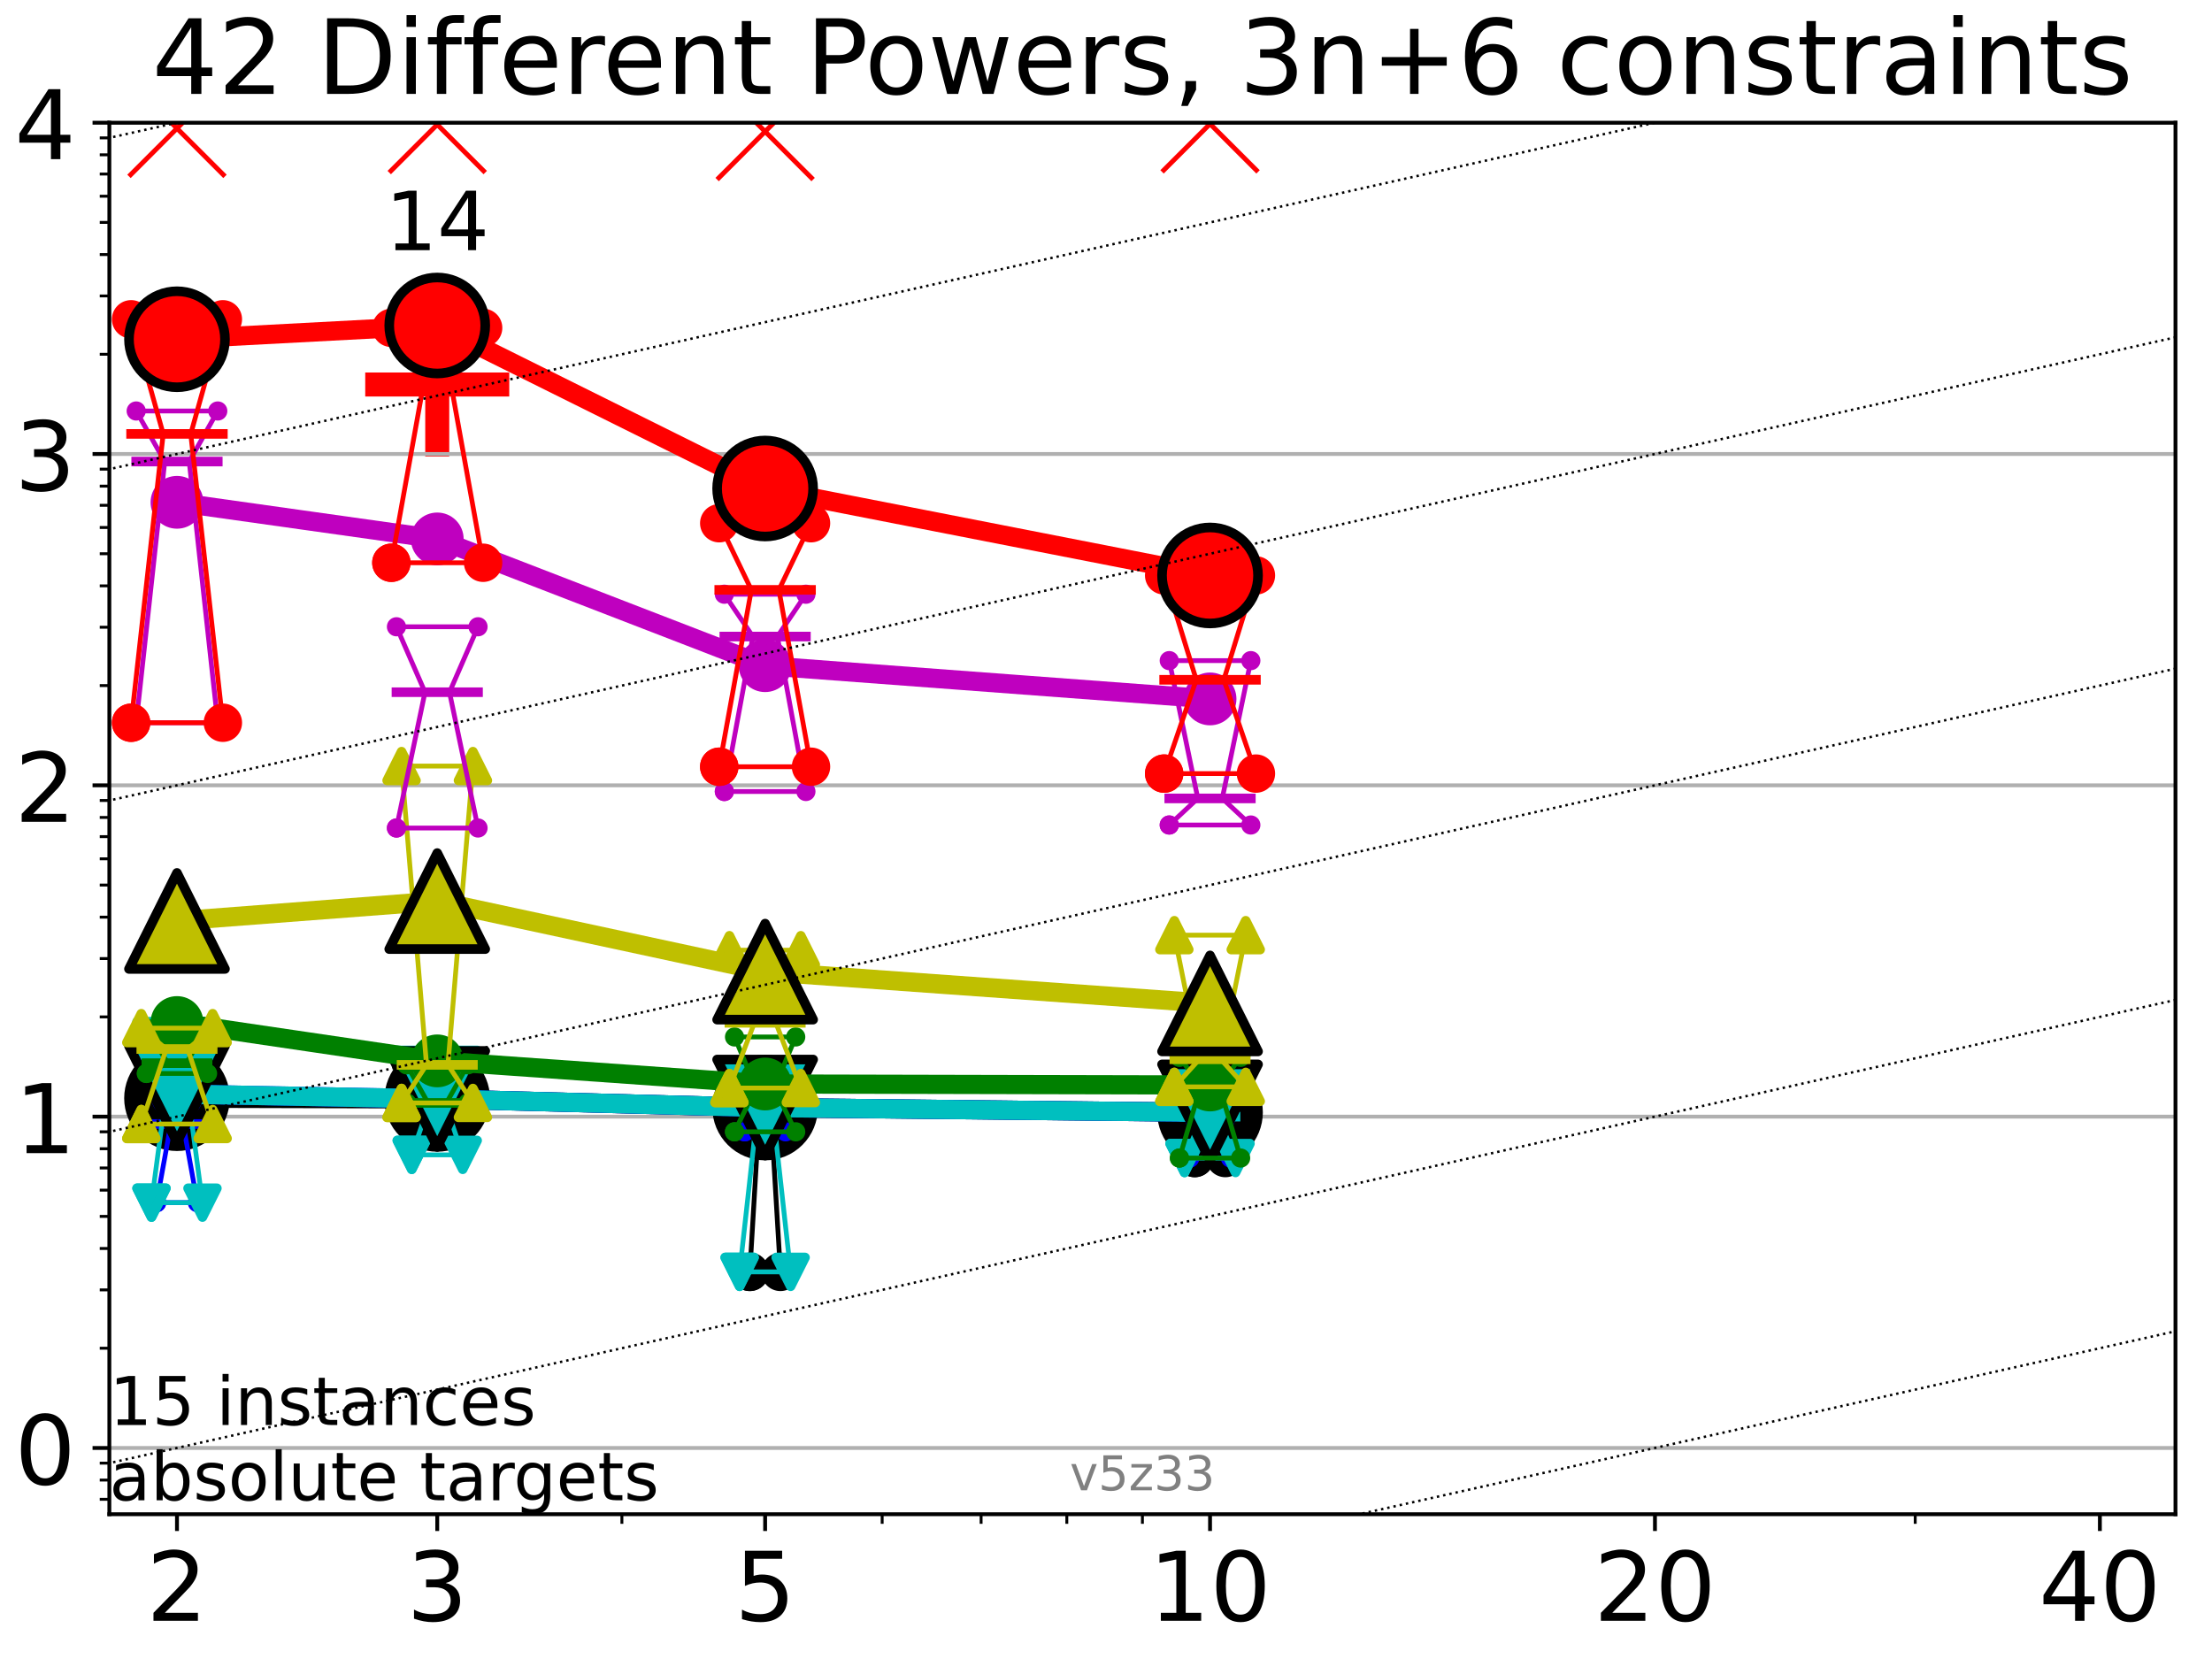 <?xml version="1.0" encoding="utf-8" standalone="no"?>
<!DOCTYPE svg PUBLIC "-//W3C//DTD SVG 1.1//EN"
  "http://www.w3.org/Graphics/SVG/1.1/DTD/svg11.dtd">
<!-- Created with matplotlib (https://matplotlib.org/) -->
<svg height="345.6pt" version="1.1" viewBox="0 0 460.8 345.6" width="460.8pt" xmlns="http://www.w3.org/2000/svg" xmlns:xlink="http://www.w3.org/1999/xlink">
 <defs>
  <style type="text/css">*{stroke-linecap:butt;stroke-linejoin:round;}</style>
 </defs>
 <g id="figure_1">
  <g id="patch_1">
   <path d="M 0 345.6 
L 460.8 345.6 
L 460.8 0 
L 0 0 
z
" style="fill:#ffffff;"/>
  </g>
  <g id="axes_1">
   <g id="patch_2">
    <path d="M 22.78 315.44 
L 453.192 315.44 
L 453.192 25.56 
L 22.78 25.56 
z
" style="fill:#ffffff;"/>
   </g>
   <g id="line2d_1">
    <defs>
     <path d="M -15 0 
L 15 0 
M 0 15 
L 0 -15 
" id="m914f9cb597" style="stroke:#ff0000;stroke-width:5;"/>
    </defs>
    <g clip-path="url(#p9bd74e298f)">
     <use style="fill:#ff0000;stroke:#ff0000;stroke-width:5;" x="91.085" xlink:href="#m914f9cb597" y="80.094"/>
    </g>
   </g>
   <g id="matplotlib.axis_1">
    <g id="xtick_1">
     <g id="line2d_2">
      <defs>
       <path d="M 0 0 
L 0 3.5 
" id="m4c0a41e852" style="stroke:#000000;stroke-width:0.8;"/>
      </defs>
      <g>
       <use style="stroke:#000000;stroke-width:0.8;" x="36.868" xlink:href="#m4c0a41e852" y="315.44"/>
      </g>
     </g>
     <g id="text_1">
      <!-- 2 -->
      <g transform="translate(30.506 337.637)scale(0.2 -0.2)">
       <defs>
        <path d="M 19.188 8.297 
L 53.609 8.297 
L 53.609 0 
L 7.328 0 
L 7.328 8.297 
Q 12.938 14.109 22.625 23.891 
Q 32.328 33.688 34.812 36.531 
Q 39.547 41.844 41.422 45.531 
Q 43.312 49.219 43.312 52.781 
Q 43.312 58.594 39.234 62.25 
Q 35.156 65.922 28.609 65.922 
Q 23.969 65.922 18.812 64.312 
Q 13.672 62.703 7.812 59.422 
L 7.812 69.391 
Q 13.766 71.781 18.938 73 
Q 24.125 74.219 28.422 74.219 
Q 39.75 74.219 46.484 68.547 
Q 53.219 62.891 53.219 53.422 
Q 53.219 48.922 51.531 44.891 
Q 49.859 40.875 45.406 35.406 
Q 44.188 33.984 37.641 27.219 
Q 31.109 20.453 19.188 8.297 
z
" id="DejaVuSans-50"/>
       </defs>
       <use xlink:href="#DejaVuSans-50"/>
      </g>
     </g>
    </g>
    <g id="xtick_2">
     <g id="line2d_3">
      <g>
       <use style="stroke:#000000;stroke-width:0.8;" x="91.085" xlink:href="#m4c0a41e852" y="315.44"/>
      </g>
     </g>
     <g id="text_2">
      <!-- 3 -->
      <g transform="translate(84.723 337.637)scale(0.2 -0.2)">
       <defs>
        <path d="M 40.578 39.312 
Q 47.656 37.797 51.625 33 
Q 55.609 28.219 55.609 21.188 
Q 55.609 10.406 48.188 4.484 
Q 40.766 -1.422 27.094 -1.422 
Q 22.516 -1.422 17.656 -0.516 
Q 12.797 0.391 7.625 2.203 
L 7.625 11.719 
Q 11.719 9.328 16.594 8.109 
Q 21.484 6.891 26.812 6.891 
Q 36.078 6.891 40.938 10.547 
Q 45.797 14.203 45.797 21.188 
Q 45.797 27.641 41.281 31.266 
Q 36.766 34.906 28.719 34.906 
L 20.219 34.906 
L 20.219 43.016 
L 29.109 43.016 
Q 36.375 43.016 40.234 45.922 
Q 44.094 48.828 44.094 54.297 
Q 44.094 59.906 40.109 62.906 
Q 36.141 65.922 28.719 65.922 
Q 24.656 65.922 20.016 65.031 
Q 15.375 64.156 9.812 62.312 
L 9.812 71.094 
Q 15.438 72.656 20.344 73.438 
Q 25.25 74.219 29.594 74.219 
Q 40.828 74.219 47.359 69.109 
Q 53.906 64.016 53.906 55.328 
Q 53.906 49.266 50.438 45.094 
Q 46.969 40.922 40.578 39.312 
z
" id="DejaVuSans-51"/>
       </defs>
       <use xlink:href="#DejaVuSans-51"/>
      </g>
     </g>
    </g>
    <g id="xtick_3">
     <g id="line2d_4">
      <g>
       <use style="stroke:#000000;stroke-width:0.8;" x="159.39" xlink:href="#m4c0a41e852" y="315.44"/>
      </g>
     </g>
     <g id="text_3">
      <!-- 5 -->
      <g transform="translate(153.028 337.637)scale(0.2 -0.2)">
       <defs>
        <path d="M 10.797 72.906 
L 49.516 72.906 
L 49.516 64.594 
L 19.828 64.594 
L 19.828 46.734 
Q 21.969 47.469 24.109 47.828 
Q 26.266 48.188 28.422 48.188 
Q 40.625 48.188 47.75 41.5 
Q 54.891 34.812 54.891 23.391 
Q 54.891 11.625 47.562 5.094 
Q 40.234 -1.422 26.906 -1.422 
Q 22.312 -1.422 17.547 -0.641 
Q 12.797 0.141 7.719 1.703 
L 7.719 11.625 
Q 12.109 9.234 16.797 8.062 
Q 21.484 6.891 26.703 6.891 
Q 35.156 6.891 40.078 11.328 
Q 45.016 15.766 45.016 23.391 
Q 45.016 31 40.078 35.438 
Q 35.156 39.891 26.703 39.891 
Q 22.75 39.891 18.812 39.016 
Q 14.891 38.141 10.797 36.281 
z
" id="DejaVuSans-53"/>
       </defs>
       <use xlink:href="#DejaVuSans-53"/>
      </g>
     </g>
    </g>
    <g id="xtick_4">
     <g id="line2d_5">
      <g>
       <use style="stroke:#000000;stroke-width:0.8;" x="252.074" xlink:href="#m4c0a41e852" y="315.44"/>
      </g>
     </g>
     <g id="text_4">
      <!-- 10 -->
      <g transform="translate(239.349 337.637)scale(0.2 -0.2)">
       <defs>
        <path d="M 12.406 8.297 
L 28.516 8.297 
L 28.516 63.922 
L 10.984 60.406 
L 10.984 69.391 
L 28.422 72.906 
L 38.281 72.906 
L 38.281 8.297 
L 54.391 8.297 
L 54.391 0 
L 12.406 0 
z
" id="DejaVuSans-49"/>
        <path d="M 31.781 66.406 
Q 24.172 66.406 20.328 58.906 
Q 16.5 51.422 16.5 36.375 
Q 16.5 21.391 20.328 13.891 
Q 24.172 6.391 31.781 6.391 
Q 39.453 6.391 43.281 13.891 
Q 47.125 21.391 47.125 36.375 
Q 47.125 51.422 43.281 58.906 
Q 39.453 66.406 31.781 66.406 
z
M 31.781 74.219 
Q 44.047 74.219 50.516 64.516 
Q 56.984 54.828 56.984 36.375 
Q 56.984 17.969 50.516 8.266 
Q 44.047 -1.422 31.781 -1.422 
Q 19.531 -1.422 13.062 8.266 
Q 6.594 17.969 6.594 36.375 
Q 6.594 54.828 13.062 64.516 
Q 19.531 74.219 31.781 74.219 
z
" id="DejaVuSans-48"/>
       </defs>
       <use xlink:href="#DejaVuSans-49"/>
       <use x="63.623" xlink:href="#DejaVuSans-48"/>
      </g>
     </g>
    </g>
    <g id="xtick_5">
     <g id="line2d_6">
      <g>
       <use style="stroke:#000000;stroke-width:0.8;" x="344.758" xlink:href="#m4c0a41e852" y="315.44"/>
      </g>
     </g>
     <g id="text_5">
      <!-- 20 -->
      <g transform="translate(332.033 337.637)scale(0.2 -0.2)">
       <use xlink:href="#DejaVuSans-50"/>
       <use x="63.623" xlink:href="#DejaVuSans-48"/>
      </g>
     </g>
    </g>
    <g id="xtick_6">
     <g id="line2d_7">
      <g>
       <use style="stroke:#000000;stroke-width:0.8;" x="437.443" xlink:href="#m4c0a41e852" y="315.44"/>
      </g>
     </g>
     <g id="text_6">
      <!-- 40 -->
      <g transform="translate(424.718 337.637)scale(0.2 -0.2)">
       <defs>
        <path d="M 37.797 64.312 
L 12.891 25.391 
L 37.797 25.391 
z
M 35.203 72.906 
L 47.609 72.906 
L 47.609 25.391 
L 58.016 25.391 
L 58.016 17.188 
L 47.609 17.188 
L 47.609 0 
L 37.797 0 
L 37.797 17.188 
L 4.891 17.188 
L 4.891 26.703 
z
" id="DejaVuSans-52"/>
       </defs>
       <use xlink:href="#DejaVuSans-52"/>
       <use x="63.623" xlink:href="#DejaVuSans-48"/>
      </g>
     </g>
    </g>
    <g id="xtick_7">
     <g id="line2d_8">
      <defs>
       <path d="M 0 0 
L 0 2 
" id="m3636c3b288" style="stroke:#000000;stroke-width:0.6;"/>
      </defs>
      <g>
       <use style="stroke:#000000;stroke-width:0.6;" x="129.552" xlink:href="#m3636c3b288" y="315.44"/>
      </g>
     </g>
    </g>
    <g id="xtick_8">
     <g id="line2d_9">
      <g>
       <use style="stroke:#000000;stroke-width:0.6;" x="183.769" xlink:href="#m3636c3b288" y="315.44"/>
      </g>
     </g>
    </g>
    <g id="xtick_9">
     <g id="line2d_10">
      <g>
       <use style="stroke:#000000;stroke-width:0.6;" x="204.381" xlink:href="#m3636c3b288" y="315.44"/>
      </g>
     </g>
    </g>
    <g id="xtick_10">
     <g id="line2d_11">
      <g>
       <use style="stroke:#000000;stroke-width:0.6;" x="222.237" xlink:href="#m3636c3b288" y="315.44"/>
      </g>
     </g>
    </g>
    <g id="xtick_11">
     <g id="line2d_12">
      <g>
       <use style="stroke:#000000;stroke-width:0.6;" x="237.986" xlink:href="#m3636c3b288" y="315.44"/>
      </g>
     </g>
    </g>
    <g id="xtick_12">
     <g id="line2d_13">
      <g>
       <use style="stroke:#000000;stroke-width:0.6;" x="398.975" xlink:href="#m3636c3b288" y="315.44"/>
      </g>
     </g>
    </g>
   </g>
   <g id="matplotlib.axis_2">
    <g id="ytick_1">
     <g id="line2d_14">
      <path clip-path="url(#p9bd74e298f)" d="M 22.78 301.636 
L 453.192 301.636 
" style="fill:none;stroke:#b0b0b0;stroke-linecap:square;stroke-width:0.8;"/>
     </g>
     <g id="line2d_15">
      <defs>
       <path d="M 0 0 
L -3.5 0 
" id="me1d80e857b" style="stroke:#000000;stroke-width:0.8;"/>
      </defs>
      <g>
       <use style="stroke:#000000;stroke-width:0.8;" x="22.78" xlink:href="#me1d80e857b" y="301.636"/>
      </g>
     </g>
     <g id="text_7">
      <!-- 0 -->
      <g transform="translate(3.055 309.235)scale(0.2 -0.2)">
       <use xlink:href="#DejaVuSans-48"/>
      </g>
     </g>
    </g>
    <g id="ytick_2">
     <g id="line2d_16">
      <path clip-path="url(#p9bd74e298f)" d="M 22.78 232.617 
L 453.192 232.617 
" style="fill:none;stroke:#b0b0b0;stroke-linecap:square;stroke-width:0.8;"/>
     </g>
     <g id="line2d_17">
      <g>
       <use style="stroke:#000000;stroke-width:0.8;" x="22.78" xlink:href="#me1d80e857b" y="232.617"/>
      </g>
     </g>
     <g id="text_8">
      <!-- 1 -->
      <g transform="translate(3.055 240.216)scale(0.2 -0.2)">
       <use xlink:href="#DejaVuSans-49"/>
      </g>
     </g>
    </g>
    <g id="ytick_3">
     <g id="line2d_18">
      <path clip-path="url(#p9bd74e298f)" d="M 22.78 163.598 
L 453.192 163.598 
" style="fill:none;stroke:#b0b0b0;stroke-linecap:square;stroke-width:0.8;"/>
     </g>
     <g id="line2d_19">
      <g>
       <use style="stroke:#000000;stroke-width:0.8;" x="22.78" xlink:href="#me1d80e857b" y="163.598"/>
      </g>
     </g>
     <g id="text_9">
      <!-- 2 -->
      <g transform="translate(3.055 171.197)scale(0.2 -0.2)">
       <use xlink:href="#DejaVuSans-50"/>
      </g>
     </g>
    </g>
    <g id="ytick_4">
     <g id="line2d_20">
      <path clip-path="url(#p9bd74e298f)" d="M 22.78 94.579 
L 453.192 94.579 
" style="fill:none;stroke:#b0b0b0;stroke-linecap:square;stroke-width:0.8;"/>
     </g>
     <g id="line2d_21">
      <g>
       <use style="stroke:#000000;stroke-width:0.8;" x="22.78" xlink:href="#me1d80e857b" y="94.579"/>
      </g>
     </g>
     <g id="text_10">
      <!-- 3 -->
      <g transform="translate(3.055 102.178)scale(0.2 -0.2)">
       <use xlink:href="#DejaVuSans-51"/>
      </g>
     </g>
    </g>
    <g id="ytick_5">
     <g id="line2d_22">
      <path clip-path="url(#p9bd74e298f)" d="M 22.78 25.56 
L 453.192 25.56 
" style="fill:none;stroke:#b0b0b0;stroke-linecap:square;stroke-width:0.8;"/>
     </g>
     <g id="line2d_23">
      <g>
       <use style="stroke:#000000;stroke-width:0.8;" x="22.78" xlink:href="#me1d80e857b" y="25.56"/>
      </g>
     </g>
     <g id="text_11">
      <!-- 4 -->
      <g transform="translate(3.055 33.158)scale(0.2 -0.2)">
       <use xlink:href="#DejaVuSans-52"/>
      </g>
     </g>
    </g>
    <g id="ytick_6">
     <g id="line2d_24">
      <defs>
       <path d="M 0 0 
L -2 0 
" id="me342d1ced0" style="stroke:#000000;stroke-width:0.6;"/>
      </defs>
      <g>
       <use style="stroke:#000000;stroke-width:0.6;" x="22.78" xlink:href="#me342d1ced0" y="312.327"/>
      </g>
     </g>
    </g>
    <g id="ytick_7">
     <g id="line2d_25">
      <g>
       <use style="stroke:#000000;stroke-width:0.6;" x="22.78" xlink:href="#me342d1ced0" y="308.325"/>
      </g>
     </g>
    </g>
    <g id="ytick_8">
     <g id="line2d_26">
      <g>
       <use style="stroke:#000000;stroke-width:0.6;" x="22.78" xlink:href="#me342d1ced0" y="304.794"/>
      </g>
     </g>
    </g>
    <g id="ytick_9">
     <g id="line2d_27">
      <g>
       <use style="stroke:#000000;stroke-width:0.6;" x="22.78" xlink:href="#me342d1ced0" y="280.859"/>
      </g>
     </g>
    </g>
    <g id="ytick_10">
     <g id="line2d_28">
      <g>
       <use style="stroke:#000000;stroke-width:0.6;" x="22.78" xlink:href="#me342d1ced0" y="268.706"/>
      </g>
     </g>
    </g>
    <g id="ytick_11">
     <g id="line2d_29">
      <g>
       <use style="stroke:#000000;stroke-width:0.6;" x="22.78" xlink:href="#me342d1ced0" y="260.083"/>
      </g>
     </g>
    </g>
    <g id="ytick_12">
     <g id="line2d_30">
      <g>
       <use style="stroke:#000000;stroke-width:0.6;" x="22.78" xlink:href="#me342d1ced0" y="253.394"/>
      </g>
     </g>
    </g>
    <g id="ytick_13">
     <g id="line2d_31">
      <g>
       <use style="stroke:#000000;stroke-width:0.6;" x="22.78" xlink:href="#me342d1ced0" y="247.929"/>
      </g>
     </g>
    </g>
    <g id="ytick_14">
     <g id="line2d_32">
      <g>
       <use style="stroke:#000000;stroke-width:0.6;" x="22.78" xlink:href="#me342d1ced0" y="243.308"/>
      </g>
     </g>
    </g>
    <g id="ytick_15">
     <g id="line2d_33">
      <g>
       <use style="stroke:#000000;stroke-width:0.6;" x="22.78" xlink:href="#me342d1ced0" y="239.306"/>
      </g>
     </g>
    </g>
    <g id="ytick_16">
     <g id="line2d_34">
      <g>
       <use style="stroke:#000000;stroke-width:0.6;" x="22.78" xlink:href="#me342d1ced0" y="235.775"/>
      </g>
     </g>
    </g>
    <g id="ytick_17">
     <g id="line2d_35">
      <g>
       <use style="stroke:#000000;stroke-width:0.6;" x="22.78" xlink:href="#me342d1ced0" y="211.84"/>
      </g>
     </g>
    </g>
    <g id="ytick_18">
     <g id="line2d_36">
      <g>
       <use style="stroke:#000000;stroke-width:0.6;" x="22.78" xlink:href="#me342d1ced0" y="199.687"/>
      </g>
     </g>
    </g>
    <g id="ytick_19">
     <g id="line2d_37">
      <g>
       <use style="stroke:#000000;stroke-width:0.6;" x="22.78" xlink:href="#me342d1ced0" y="191.064"/>
      </g>
     </g>
    </g>
    <g id="ytick_20">
     <g id="line2d_38">
      <g>
       <use style="stroke:#000000;stroke-width:0.6;" x="22.78" xlink:href="#me342d1ced0" y="184.375"/>
      </g>
     </g>
    </g>
    <g id="ytick_21">
     <g id="line2d_39">
      <g>
       <use style="stroke:#000000;stroke-width:0.6;" x="22.78" xlink:href="#me342d1ced0" y="178.91"/>
      </g>
     </g>
    </g>
    <g id="ytick_22">
     <g id="line2d_40">
      <g>
       <use style="stroke:#000000;stroke-width:0.6;" x="22.78" xlink:href="#me342d1ced0" y="174.289"/>
      </g>
     </g>
    </g>
    <g id="ytick_23">
     <g id="line2d_41">
      <g>
       <use style="stroke:#000000;stroke-width:0.6;" x="22.78" xlink:href="#me342d1ced0" y="170.287"/>
      </g>
     </g>
    </g>
    <g id="ytick_24">
     <g id="line2d_42">
      <g>
       <use style="stroke:#000000;stroke-width:0.6;" x="22.78" xlink:href="#me342d1ced0" y="166.756"/>
      </g>
     </g>
    </g>
    <g id="ytick_25">
     <g id="line2d_43">
      <g>
       <use style="stroke:#000000;stroke-width:0.6;" x="22.78" xlink:href="#me342d1ced0" y="142.821"/>
      </g>
     </g>
    </g>
    <g id="ytick_26">
     <g id="line2d_44">
      <g>
       <use style="stroke:#000000;stroke-width:0.6;" x="22.78" xlink:href="#me342d1ced0" y="130.668"/>
      </g>
     </g>
    </g>
    <g id="ytick_27">
     <g id="line2d_45">
      <g>
       <use style="stroke:#000000;stroke-width:0.6;" x="22.78" xlink:href="#me342d1ced0" y="122.045"/>
      </g>
     </g>
    </g>
    <g id="ytick_28">
     <g id="line2d_46">
      <g>
       <use style="stroke:#000000;stroke-width:0.6;" x="22.78" xlink:href="#me342d1ced0" y="115.356"/>
      </g>
     </g>
    </g>
    <g id="ytick_29">
     <g id="line2d_47">
      <g>
       <use style="stroke:#000000;stroke-width:0.6;" x="22.78" xlink:href="#me342d1ced0" y="109.891"/>
      </g>
     </g>
    </g>
    <g id="ytick_30">
     <g id="line2d_48">
      <g>
       <use style="stroke:#000000;stroke-width:0.6;" x="22.78" xlink:href="#me342d1ced0" y="105.27"/>
      </g>
     </g>
    </g>
    <g id="ytick_31">
     <g id="line2d_49">
      <g>
       <use style="stroke:#000000;stroke-width:0.6;" x="22.78" xlink:href="#me342d1ced0" y="101.268"/>
      </g>
     </g>
    </g>
    <g id="ytick_32">
     <g id="line2d_50">
      <g>
       <use style="stroke:#000000;stroke-width:0.6;" x="22.78" xlink:href="#me342d1ced0" y="97.737"/>
      </g>
     </g>
    </g>
    <g id="ytick_33">
     <g id="line2d_51">
      <g>
       <use style="stroke:#000000;stroke-width:0.6;" x="22.78" xlink:href="#me342d1ced0" y="73.802"/>
      </g>
     </g>
    </g>
    <g id="ytick_34">
     <g id="line2d_52">
      <g>
       <use style="stroke:#000000;stroke-width:0.6;" x="22.78" xlink:href="#me342d1ced0" y="61.649"/>
      </g>
     </g>
    </g>
    <g id="ytick_35">
     <g id="line2d_53">
      <g>
       <use style="stroke:#000000;stroke-width:0.6;" x="22.78" xlink:href="#me342d1ced0" y="53.025"/>
      </g>
     </g>
    </g>
    <g id="ytick_36">
     <g id="line2d_54">
      <g>
       <use style="stroke:#000000;stroke-width:0.6;" x="22.78" xlink:href="#me342d1ced0" y="46.337"/>
      </g>
     </g>
    </g>
    <g id="ytick_37">
     <g id="line2d_55">
      <g>
       <use style="stroke:#000000;stroke-width:0.6;" x="22.78" xlink:href="#me342d1ced0" y="40.872"/>
      </g>
     </g>
    </g>
    <g id="ytick_38">
     <g id="line2d_56">
      <g>
       <use style="stroke:#000000;stroke-width:0.6;" x="22.78" xlink:href="#me342d1ced0" y="36.251"/>
      </g>
     </g>
    </g>
    <g id="ytick_39">
     <g id="line2d_57">
      <g>
       <use style="stroke:#000000;stroke-width:0.6;" x="22.78" xlink:href="#me342d1ced0" y="32.249"/>
      </g>
     </g>
    </g>
    <g id="ytick_40">
     <g id="line2d_58">
      <g>
       <use style="stroke:#000000;stroke-width:0.6;" x="22.78" xlink:href="#me342d1ced0" y="28.718"/>
      </g>
     </g>
    </g>
   </g>
   <g id="line2d_59">
    <path clip-path="url(#p9bd74e298f)" d="M 33.682 234.155 
L 35.912 222.532 
L 33.682 215.843 
L 40.054 215.843 
L 37.824 222.532 
L 40.054 234.155 
L 33.682 234.155 
" style="fill:none;stroke:#000000;stroke-linecap:square;"/>
   </g>
   <g id="line2d_60">
    <path clip-path="url(#p9bd74e298f)" d="M 33.682 234.155 
L 40.054 234.155 
L 40.054 215.843 
L 33.682 215.843 
L 33.682 234.155 
" style="fill:none;"/>
    <defs>
     <path d="M 0 3 
C 0.796 3 1.559 2.684 2.121 2.121 
C 2.684 1.559 3 0.796 3 0 
C 3 -0.796 2.684 -1.559 2.121 -2.121 
C 1.559 -2.684 0.796 -3 0 -3 
C -0.796 -3 -1.559 -2.684 -2.121 -2.121 
C -2.684 -1.559 -3 -0.796 -3 0 
C -3 0.796 -2.684 1.559 -2.121 2.121 
C -1.559 2.684 -0.796 3 0 3 
z
" id="m536f23ef29" style="stroke:#000000;stroke-width:2;"/>
    </defs>
    <g clip-path="url(#p9bd74e298f)">
     <use style="stroke:#000000;stroke-width:2;" x="33.682" xlink:href="#m536f23ef29" y="234.155"/>
     <use style="stroke:#000000;stroke-width:2;" x="40.054" xlink:href="#m536f23ef29" y="234.155"/>
     <use style="stroke:#000000;stroke-width:2;" x="40.054" xlink:href="#m536f23ef29" y="215.843"/>
     <use style="stroke:#000000;stroke-width:2;" x="33.682" xlink:href="#m536f23ef29" y="215.843"/>
     <use style="stroke:#000000;stroke-width:2;" x="33.682" xlink:href="#m536f23ef29" y="234.155"/>
    </g>
   </g>
   <g id="line2d_61">
    <path clip-path="url(#p9bd74e298f)" d="M 33.682 222.532 
L 40.054 222.532 
" style="fill:none;stroke:#000000;stroke-linecap:square;stroke-width:2;"/>
   </g>
   <g id="line2d_62">
    <path clip-path="url(#p9bd74e298f)" d="M 87.899 229.76 
L 90.129 229.76 
L 87.899 221.826 
L 94.271 221.826 
L 92.041 229.76 
L 94.271 229.76 
L 87.899 229.76 
" style="fill:none;stroke:#000000;stroke-linecap:square;"/>
   </g>
   <g id="line2d_63">
    <path clip-path="url(#p9bd74e298f)" d="M 87.899 229.76 
L 94.271 229.76 
L 94.271 221.826 
L 87.899 221.826 
L 87.899 229.76 
" style="fill:none;"/>
    <g clip-path="url(#p9bd74e298f)">
     <use style="stroke:#000000;stroke-width:2;" x="87.899" xlink:href="#m536f23ef29" y="229.76"/>
     <use style="stroke:#000000;stroke-width:2;" x="94.271" xlink:href="#m536f23ef29" y="229.76"/>
     <use style="stroke:#000000;stroke-width:2;" x="94.271" xlink:href="#m536f23ef29" y="221.826"/>
     <use style="stroke:#000000;stroke-width:2;" x="87.899" xlink:href="#m536f23ef29" y="221.826"/>
     <use style="stroke:#000000;stroke-width:2;" x="87.899" xlink:href="#m536f23ef29" y="229.76"/>
    </g>
   </g>
   <g id="line2d_64">
    <path clip-path="url(#p9bd74e298f)" d="M 87.899 229.76 
L 94.271 229.76 
" style="fill:none;stroke:#000000;stroke-linecap:square;stroke-width:2;"/>
   </g>
   <g id="line2d_65">
    <path clip-path="url(#p9bd74e298f)" d="M 156.204 264.954 
L 158.434 227.656 
L 156.204 226.657 
L 162.576 226.657 
L 160.346 227.656 
L 162.576 264.954 
L 156.204 264.954 
" style="fill:none;stroke:#000000;stroke-linecap:square;"/>
   </g>
   <g id="line2d_66">
    <path clip-path="url(#p9bd74e298f)" d="M 156.204 264.954 
L 162.576 264.954 
L 162.576 226.657 
L 156.204 226.657 
L 156.204 264.954 
" style="fill:none;"/>
    <g clip-path="url(#p9bd74e298f)">
     <use style="stroke:#000000;stroke-width:2;" x="156.204" xlink:href="#m536f23ef29" y="264.954"/>
     <use style="stroke:#000000;stroke-width:2;" x="162.576" xlink:href="#m536f23ef29" y="264.954"/>
     <use style="stroke:#000000;stroke-width:2;" x="162.576" xlink:href="#m536f23ef29" y="226.657"/>
     <use style="stroke:#000000;stroke-width:2;" x="156.204" xlink:href="#m536f23ef29" y="226.657"/>
     <use style="stroke:#000000;stroke-width:2;" x="156.204" xlink:href="#m536f23ef29" y="264.954"/>
    </g>
   </g>
   <g id="line2d_67">
    <path clip-path="url(#p9bd74e298f)" d="M 156.204 227.656 
L 162.576 227.656 
" style="fill:none;stroke:#000000;stroke-linecap:square;stroke-width:2;"/>
   </g>
   <g id="line2d_68">
    <path clip-path="url(#p9bd74e298f)" d="M 248.888 241.24 
L 251.118 241.24 
L 248.888 232.918 
L 255.26 232.918 
L 253.03 241.24 
L 255.26 241.24 
L 248.888 241.24 
" style="fill:none;stroke:#000000;stroke-linecap:square;"/>
   </g>
   <g id="line2d_69">
    <path clip-path="url(#p9bd74e298f)" d="M 248.888 241.24 
L 255.26 241.24 
L 255.26 232.918 
L 248.888 232.918 
L 248.888 241.24 
" style="fill:none;"/>
    <g clip-path="url(#p9bd74e298f)">
     <use style="stroke:#000000;stroke-width:2;" x="248.888" xlink:href="#m536f23ef29" y="241.24"/>
     <use style="stroke:#000000;stroke-width:2;" x="255.26" xlink:href="#m536f23ef29" y="241.24"/>
     <use style="stroke:#000000;stroke-width:2;" x="255.26" xlink:href="#m536f23ef29" y="232.918"/>
     <use style="stroke:#000000;stroke-width:2;" x="248.888" xlink:href="#m536f23ef29" y="232.918"/>
     <use style="stroke:#000000;stroke-width:2;" x="248.888" xlink:href="#m536f23ef29" y="241.24"/>
    </g>
   </g>
   <g id="line2d_70">
    <path clip-path="url(#p9bd74e298f)" d="M 248.888 241.24 
L 255.26 241.24 
" style="fill:none;stroke:#000000;stroke-linecap:square;stroke-width:2;"/>
   </g>
   <g id="line2d_71">
    <path clip-path="url(#p9bd74e298f)" d="M 36.868 228.777 
L 91.085 228.924 
" style="fill:none;stroke:#000000;stroke-linecap:square;stroke-width:4;"/>
   </g>
   <g id="line2d_72">
    <path clip-path="url(#p9bd74e298f)" d="M 91.085 228.924 
L 159.39 230.72 
" style="fill:none;stroke:#000000;stroke-linecap:square;stroke-width:4;"/>
   </g>
   <g id="line2d_73">
    <path clip-path="url(#p9bd74e298f)" d="M 159.39 230.72 
L 252.074 231.731 
" style="fill:none;stroke:#000000;stroke-linecap:square;stroke-width:4;"/>
   </g>
   <g id="line2d_74">
    <path clip-path="url(#p9bd74e298f)" d="M 36.868 228.777 
L 91.085 228.924 
L 159.39 230.72 
L 252.074 231.731 
" style="fill:none;"/>
    <defs>
     <path d="M 0 10 
C 2.652 10 5.196 8.946 7.071 7.071 
C 8.946 5.196 10 2.652 10 0 
C 10 -2.652 8.946 -5.196 7.071 -7.071 
C 5.196 -8.946 2.652 -10 0 -10 
C -2.652 -10 -5.196 -8.946 -7.071 -7.071 
C -8.946 -5.196 -10 -2.652 -10 0 
C -10 2.652 -8.946 5.196 -7.071 7.071 
C -5.196 8.946 -2.652 10 0 10 
z
" id="m18a9c60dcc" style="stroke:#000000;stroke-width:2;"/>
    </defs>
    <g clip-path="url(#p9bd74e298f)">
     <use style="stroke:#000000;stroke-width:2;" x="36.868" xlink:href="#m18a9c60dcc" y="228.777"/>
     <use style="stroke:#000000;stroke-width:2;" x="91.085" xlink:href="#m18a9c60dcc" y="228.924"/>
     <use style="stroke:#000000;stroke-width:2;" x="159.39" xlink:href="#m18a9c60dcc" y="230.72"/>
     <use style="stroke:#000000;stroke-width:2;" x="252.074" xlink:href="#m18a9c60dcc" y="231.731"/>
    </g>
   </g>
   <g id="line2d_75">
    <path clip-path="url(#p9bd74e298f)" d="M 32.62 250.537 
L 35.594 234.155 
L 32.62 221.48 
L 41.116 221.48 
L 38.143 234.155 
L 41.116 250.537 
L 32.62 250.537 
" style="fill:none;stroke:#0000ff;stroke-linecap:square;"/>
   </g>
   <g id="line2d_76">
    <path clip-path="url(#p9bd74e298f)" d="M 32.62 250.537 
L 41.116 250.537 
L 41.116 221.48 
L 32.62 221.48 
L 32.62 250.537 
" style="fill:none;"/>
    <defs>
     <path d="M 0 1.5 
C 0.398 1.5 0.779 1.342 1.061 1.061 
C 1.342 0.779 1.5 0.398 1.5 0 
C 1.5 -0.398 1.342 -0.779 1.061 -1.061 
C 0.779 -1.342 0.398 -1.5 0 -1.5 
C -0.398 -1.5 -0.779 -1.342 -1.061 -1.061 
C -1.342 -0.779 -1.5 -0.398 -1.5 0 
C -1.5 0.398 -1.342 0.779 -1.061 1.061 
C -0.779 1.342 -0.398 1.5 0 1.5 
z
" id="meab7415990" style="stroke:#0000ff;"/>
    </defs>
    <g clip-path="url(#p9bd74e298f)">
     <use style="fill:#0000ff;stroke:#0000ff;" x="32.62" xlink:href="#meab7415990" y="250.537"/>
     <use style="fill:#0000ff;stroke:#0000ff;" x="41.116" xlink:href="#meab7415990" y="250.537"/>
     <use style="fill:#0000ff;stroke:#0000ff;" x="41.116" xlink:href="#meab7415990" y="221.48"/>
     <use style="fill:#0000ff;stroke:#0000ff;" x="32.62" xlink:href="#meab7415990" y="221.48"/>
     <use style="fill:#0000ff;stroke:#0000ff;" x="32.62" xlink:href="#meab7415990" y="250.537"/>
    </g>
   </g>
   <g id="line2d_77">
    <path clip-path="url(#p9bd74e298f)" d="M 32.62 234.155 
L 41.116 234.155 
" style="fill:none;stroke:#0000ff;stroke-linecap:square;stroke-width:2;"/>
   </g>
   <g id="line2d_78">
    <path clip-path="url(#p9bd74e298f)" d="M 86.837 229.76 
L 89.811 229.76 
L 86.837 221.826 
L 95.333 221.826 
L 92.359 229.76 
L 95.333 229.76 
L 86.837 229.76 
" style="fill:none;stroke:#0000ff;stroke-linecap:square;"/>
   </g>
   <g id="line2d_79">
    <path clip-path="url(#p9bd74e298f)" d="M 86.837 229.76 
L 95.333 229.76 
L 95.333 221.826 
L 86.837 221.826 
L 86.837 229.76 
" style="fill:none;"/>
    <g clip-path="url(#p9bd74e298f)">
     <use style="fill:#0000ff;stroke:#0000ff;" x="86.837" xlink:href="#meab7415990" y="229.76"/>
     <use style="fill:#0000ff;stroke:#0000ff;" x="95.333" xlink:href="#meab7415990" y="229.76"/>
     <use style="fill:#0000ff;stroke:#0000ff;" x="95.333" xlink:href="#meab7415990" y="221.826"/>
     <use style="fill:#0000ff;stroke:#0000ff;" x="86.837" xlink:href="#meab7415990" y="221.826"/>
     <use style="fill:#0000ff;stroke:#0000ff;" x="86.837" xlink:href="#meab7415990" y="229.76"/>
    </g>
   </g>
   <g id="line2d_80">
    <path clip-path="url(#p9bd74e298f)" d="M 86.837 229.76 
L 95.333 229.76 
" style="fill:none;stroke:#0000ff;stroke-linecap:square;stroke-width:2;"/>
   </g>
   <g id="line2d_81">
    <path clip-path="url(#p9bd74e298f)" d="M 155.142 235.775 
L 158.116 227.152 
L 155.142 226.657 
L 163.638 226.657 
L 160.665 227.152 
L 163.638 235.775 
L 155.142 235.775 
" style="fill:none;stroke:#0000ff;stroke-linecap:square;"/>
   </g>
   <g id="line2d_82">
    <path clip-path="url(#p9bd74e298f)" d="M 155.142 235.775 
L 163.638 235.775 
L 163.638 226.657 
L 155.142 226.657 
L 155.142 235.775 
" style="fill:none;"/>
    <g clip-path="url(#p9bd74e298f)">
     <use style="fill:#0000ff;stroke:#0000ff;" x="155.142" xlink:href="#meab7415990" y="235.775"/>
     <use style="fill:#0000ff;stroke:#0000ff;" x="163.638" xlink:href="#meab7415990" y="235.775"/>
     <use style="fill:#0000ff;stroke:#0000ff;" x="163.638" xlink:href="#meab7415990" y="226.657"/>
     <use style="fill:#0000ff;stroke:#0000ff;" x="155.142" xlink:href="#meab7415990" y="226.657"/>
     <use style="fill:#0000ff;stroke:#0000ff;" x="155.142" xlink:href="#meab7415990" y="235.775"/>
    </g>
   </g>
   <g id="line2d_83">
    <path clip-path="url(#p9bd74e298f)" d="M 155.142 227.152 
L 163.638 227.152 
" style="fill:none;stroke:#0000ff;stroke-linecap:square;stroke-width:2;"/>
   </g>
   <g id="line2d_84">
    <path clip-path="url(#p9bd74e298f)" d="M 247.826 241.24 
L 250.8 232.617 
L 247.826 225.929 
L 256.322 225.929 
L 253.349 232.617 
L 256.322 241.24 
L 247.826 241.24 
" style="fill:none;stroke:#0000ff;stroke-linecap:square;"/>
   </g>
   <g id="line2d_85">
    <path clip-path="url(#p9bd74e298f)" d="M 247.826 241.24 
L 256.322 241.24 
L 256.322 225.929 
L 247.826 225.929 
L 247.826 241.24 
" style="fill:none;"/>
    <g clip-path="url(#p9bd74e298f)">
     <use style="fill:#0000ff;stroke:#0000ff;" x="247.826" xlink:href="#meab7415990" y="241.24"/>
     <use style="fill:#0000ff;stroke:#0000ff;" x="256.322" xlink:href="#meab7415990" y="241.24"/>
     <use style="fill:#0000ff;stroke:#0000ff;" x="256.322" xlink:href="#meab7415990" y="225.929"/>
     <use style="fill:#0000ff;stroke:#0000ff;" x="247.826" xlink:href="#meab7415990" y="225.929"/>
     <use style="fill:#0000ff;stroke:#0000ff;" x="247.826" xlink:href="#meab7415990" y="241.24"/>
    </g>
   </g>
   <g id="line2d_86">
    <path clip-path="url(#p9bd74e298f)" d="M 247.826 232.617 
L 256.322 232.617 
" style="fill:none;stroke:#0000ff;stroke-linecap:square;stroke-width:2;"/>
   </g>
   <g id="line2d_87">
    <path clip-path="url(#p9bd74e298f)" d="M 36.868 227.911 
L 91.085 228.924 
" style="fill:none;stroke:#0000ff;stroke-linecap:square;stroke-width:4;"/>
   </g>
   <g id="line2d_88">
    <path clip-path="url(#p9bd74e298f)" d="M 91.085 228.924 
L 159.39 230.72 
" style="fill:none;stroke:#0000ff;stroke-linecap:square;stroke-width:4;"/>
   </g>
   <g id="line2d_89">
    <path clip-path="url(#p9bd74e298f)" d="M 159.39 230.72 
L 252.074 231.731 
" style="fill:none;stroke:#0000ff;stroke-linecap:square;stroke-width:4;"/>
   </g>
   <g id="line2d_90">
    <path clip-path="url(#p9bd74e298f)" d="M 36.868 227.911 
L 91.085 228.924 
L 159.39 230.72 
L 252.074 231.731 
" style="fill:none;"/>
    <defs>
     <path d="M 0 5 
C 1.326 5 2.598 4.473 3.536 3.536 
C 4.473 2.598 5 1.326 5 0 
C 5 -1.326 4.473 -2.598 3.536 -3.536 
C 2.598 -4.473 1.326 -5 0 -5 
C -1.326 -5 -2.598 -4.473 -3.536 -3.536 
C -4.473 -2.598 -5 -1.326 -5 0 
C -5 1.326 -4.473 2.598 -3.536 3.536 
C -2.598 4.473 -1.326 5 0 5 
z
" id="m98fbf28fcb" style="stroke:#0000ff;"/>
    </defs>
    <g clip-path="url(#p9bd74e298f)">
     <use style="fill:#0000ff;stroke:#0000ff;" x="36.868" xlink:href="#m98fbf28fcb" y="227.911"/>
     <use style="fill:#0000ff;stroke:#0000ff;" x="91.085" xlink:href="#m98fbf28fcb" y="228.924"/>
     <use style="fill:#0000ff;stroke:#0000ff;" x="159.39" xlink:href="#m98fbf28fcb" y="230.72"/>
     <use style="fill:#0000ff;stroke:#0000ff;" x="252.074" xlink:href="#m98fbf28fcb" y="231.731"/>
    </g>
   </g>
   <g id="line2d_91">
    <path clip-path="url(#p9bd74e298f)" d="M 31.558 250.537 
L 35.275 222.532 
L 31.558 215.843 
L 42.178 215.843 
L 38.461 222.532 
L 42.178 250.537 
L 31.558 250.537 
" style="fill:none;stroke:#00bfbf;stroke-linecap:square;"/>
   </g>
   <g id="line2d_92">
    <path clip-path="url(#p9bd74e298f)" d="M 31.558 250.537 
L 42.178 250.537 
L 42.178 215.843 
L 31.558 215.843 
L 31.558 250.537 
" style="fill:none;"/>
    <defs>
     <path d="M -0 3 
L 3 -3 
L -3 -3 
z
" id="m45e2453567" style="stroke:#00bfbf;stroke-linejoin:miter;stroke-width:2;"/>
    </defs>
    <g clip-path="url(#p9bd74e298f)">
     <use style="fill:#00bfbf;stroke:#00bfbf;stroke-linejoin:miter;stroke-width:2;" x="31.558" xlink:href="#m45e2453567" y="250.537"/>
     <use style="fill:#00bfbf;stroke:#00bfbf;stroke-linejoin:miter;stroke-width:2;" x="42.178" xlink:href="#m45e2453567" y="250.537"/>
     <use style="fill:#00bfbf;stroke:#00bfbf;stroke-linejoin:miter;stroke-width:2;" x="42.178" xlink:href="#m45e2453567" y="215.843"/>
     <use style="fill:#00bfbf;stroke:#00bfbf;stroke-linejoin:miter;stroke-width:2;" x="31.558" xlink:href="#m45e2453567" y="215.843"/>
     <use style="fill:#00bfbf;stroke:#00bfbf;stroke-linejoin:miter;stroke-width:2;" x="31.558" xlink:href="#m45e2453567" y="250.537"/>
    </g>
   </g>
   <g id="line2d_93">
    <path clip-path="url(#p9bd74e298f)" d="M 31.558 222.532 
L 42.178 222.532 
" style="fill:none;stroke:#00bfbf;stroke-linecap:square;stroke-width:2;"/>
   </g>
   <g id="line2d_94">
    <path clip-path="url(#p9bd74e298f)" d="M 85.775 240.581 
L 89.492 229.76 
L 85.775 221.826 
L 96.395 221.826 
L 92.678 229.76 
L 96.395 240.581 
L 85.775 240.581 
" style="fill:none;stroke:#00bfbf;stroke-linecap:square;"/>
   </g>
   <g id="line2d_95">
    <path clip-path="url(#p9bd74e298f)" d="M 85.775 240.581 
L 96.395 240.581 
L 96.395 221.826 
L 85.775 221.826 
L 85.775 240.581 
" style="fill:none;"/>
    <g clip-path="url(#p9bd74e298f)">
     <use style="fill:#00bfbf;stroke:#00bfbf;stroke-linejoin:miter;stroke-width:2;" x="85.775" xlink:href="#m45e2453567" y="240.581"/>
     <use style="fill:#00bfbf;stroke:#00bfbf;stroke-linejoin:miter;stroke-width:2;" x="96.395" xlink:href="#m45e2453567" y="240.581"/>
     <use style="fill:#00bfbf;stroke:#00bfbf;stroke-linejoin:miter;stroke-width:2;" x="96.395" xlink:href="#m45e2453567" y="221.826"/>
     <use style="fill:#00bfbf;stroke:#00bfbf;stroke-linejoin:miter;stroke-width:2;" x="85.775" xlink:href="#m45e2453567" y="221.826"/>
     <use style="fill:#00bfbf;stroke:#00bfbf;stroke-linejoin:miter;stroke-width:2;" x="85.775" xlink:href="#m45e2453567" y="240.581"/>
    </g>
   </g>
   <g id="line2d_96">
    <path clip-path="url(#p9bd74e298f)" d="M 85.775 229.76 
L 96.395 229.76 
" style="fill:none;stroke:#00bfbf;stroke-linecap:square;stroke-width:2;"/>
   </g>
   <g id="line2d_97">
    <path clip-path="url(#p9bd74e298f)" d="M 154.08 264.954 
L 157.797 231.442 
L 154.08 226.657 
L 164.7 226.657 
L 160.983 231.442 
L 164.7 264.954 
L 154.08 264.954 
" style="fill:none;stroke:#00bfbf;stroke-linecap:square;"/>
   </g>
   <g id="line2d_98">
    <path clip-path="url(#p9bd74e298f)" d="M 154.08 264.954 
L 164.7 264.954 
L 164.7 226.657 
L 154.08 226.657 
L 154.08 264.954 
" style="fill:none;"/>
    <g clip-path="url(#p9bd74e298f)">
     <use style="fill:#00bfbf;stroke:#00bfbf;stroke-linejoin:miter;stroke-width:2;" x="154.08" xlink:href="#m45e2453567" y="264.954"/>
     <use style="fill:#00bfbf;stroke:#00bfbf;stroke-linejoin:miter;stroke-width:2;" x="164.7" xlink:href="#m45e2453567" y="264.954"/>
     <use style="fill:#00bfbf;stroke:#00bfbf;stroke-linejoin:miter;stroke-width:2;" x="164.7" xlink:href="#m45e2453567" y="226.657"/>
     <use style="fill:#00bfbf;stroke:#00bfbf;stroke-linejoin:miter;stroke-width:2;" x="154.08" xlink:href="#m45e2453567" y="226.657"/>
     <use style="fill:#00bfbf;stroke:#00bfbf;stroke-linejoin:miter;stroke-width:2;" x="154.08" xlink:href="#m45e2453567" y="264.954"/>
    </g>
   </g>
   <g id="line2d_99">
    <path clip-path="url(#p9bd74e298f)" d="M 154.08 231.442 
L 164.7 231.442 
" style="fill:none;stroke:#00bfbf;stroke-linecap:square;stroke-width:2;"/>
   </g>
   <g id="line2d_100">
    <path clip-path="url(#p9bd74e298f)" d="M 246.764 241.24 
L 250.481 232.617 
L 246.764 221.069 
L 257.384 221.069 
L 253.667 232.617 
L 257.384 241.24 
L 246.764 241.24 
" style="fill:none;stroke:#00bfbf;stroke-linecap:square;"/>
   </g>
   <g id="line2d_101">
    <path clip-path="url(#p9bd74e298f)" d="M 246.764 241.24 
L 257.384 241.24 
L 257.384 221.069 
L 246.764 221.069 
L 246.764 241.24 
" style="fill:none;"/>
    <g clip-path="url(#p9bd74e298f)">
     <use style="fill:#00bfbf;stroke:#00bfbf;stroke-linejoin:miter;stroke-width:2;" x="246.764" xlink:href="#m45e2453567" y="241.24"/>
     <use style="fill:#00bfbf;stroke:#00bfbf;stroke-linejoin:miter;stroke-width:2;" x="257.384" xlink:href="#m45e2453567" y="241.24"/>
     <use style="fill:#00bfbf;stroke:#00bfbf;stroke-linejoin:miter;stroke-width:2;" x="257.384" xlink:href="#m45e2453567" y="221.069"/>
     <use style="fill:#00bfbf;stroke:#00bfbf;stroke-linejoin:miter;stroke-width:2;" x="246.764" xlink:href="#m45e2453567" y="221.069"/>
     <use style="fill:#00bfbf;stroke:#00bfbf;stroke-linejoin:miter;stroke-width:2;" x="246.764" xlink:href="#m45e2453567" y="241.24"/>
    </g>
   </g>
   <g id="line2d_102">
    <path clip-path="url(#p9bd74e298f)" d="M 246.764 232.617 
L 257.384 232.617 
" style="fill:none;stroke:#00bfbf;stroke-linecap:square;stroke-width:2;"/>
   </g>
   <g id="line2d_103">
    <path clip-path="url(#p9bd74e298f)" d="M 36.868 227.911 
L 91.085 228.924 
" style="fill:none;stroke:#00bfbf;stroke-linecap:square;stroke-width:4;"/>
   </g>
   <g id="line2d_104">
    <path clip-path="url(#p9bd74e298f)" d="M 91.085 228.924 
L 159.39 230.72 
" style="fill:none;stroke:#00bfbf;stroke-linecap:square;stroke-width:4;"/>
   </g>
   <g id="line2d_105">
    <path clip-path="url(#p9bd74e298f)" d="M 159.39 230.72 
L 252.074 231.731 
" style="fill:none;stroke:#00bfbf;stroke-linecap:square;stroke-width:4;"/>
   </g>
   <g id="line2d_106">
    <path clip-path="url(#p9bd74e298f)" d="M 36.868 227.911 
L 91.085 228.924 
L 159.39 230.72 
L 252.074 231.731 
" style="fill:none;"/>
    <defs>
     <path d="M -0 10 
L 10 -10 
L -10 -10 
z
" id="m9ec336d282" style="stroke:#000000;stroke-linejoin:miter;stroke-width:2;"/>
    </defs>
    <g clip-path="url(#p9bd74e298f)">
     <use style="fill:#00bfbf;stroke:#000000;stroke-linejoin:miter;stroke-width:2;" x="36.868" xlink:href="#m9ec336d282" y="227.911"/>
     <use style="fill:#00bfbf;stroke:#000000;stroke-linejoin:miter;stroke-width:2;" x="91.085" xlink:href="#m9ec336d282" y="228.924"/>
     <use style="fill:#00bfbf;stroke:#000000;stroke-linejoin:miter;stroke-width:2;" x="159.39" xlink:href="#m9ec336d282" y="230.72"/>
     <use style="fill:#00bfbf;stroke:#000000;stroke-linejoin:miter;stroke-width:2;" x="252.074" xlink:href="#m9ec336d282" y="231.731"/>
    </g>
   </g>
   <g id="line2d_107">
    <path clip-path="url(#p9bd74e298f)" d="M 30.496 223.622 
L 34.957 221.48 
L 30.496 214.177 
L 43.24 214.177 
L 38.78 221.48 
L 43.24 223.622 
L 30.496 223.622 
" style="fill:none;stroke:#008000;stroke-linecap:square;"/>
   </g>
   <g id="line2d_108">
    <path clip-path="url(#p9bd74e298f)" d="M 30.496 223.622 
L 43.24 223.622 
L 43.24 214.177 
L 30.496 214.177 
L 30.496 223.622 
" style="fill:none;"/>
    <defs>
     <path d="M 0 1.5 
C 0.398 1.5 0.779 1.342 1.061 1.061 
C 1.342 0.779 1.5 0.398 1.5 0 
C 1.5 -0.398 1.342 -0.779 1.061 -1.061 
C 0.779 -1.342 0.398 -1.5 0 -1.5 
C -0.398 -1.5 -0.779 -1.342 -1.061 -1.061 
C -1.342 -0.779 -1.5 -0.398 -1.5 0 
C -1.5 0.398 -1.342 0.779 -1.061 1.061 
C -0.779 1.342 -0.398 1.5 0 1.5 
z
" id="mfd29a088e6" style="stroke:#008000;"/>
    </defs>
    <g clip-path="url(#p9bd74e298f)">
     <use style="fill:#008000;stroke:#008000;" x="30.496" xlink:href="#mfd29a088e6" y="223.622"/>
     <use style="fill:#008000;stroke:#008000;" x="43.24" xlink:href="#mfd29a088e6" y="223.622"/>
     <use style="fill:#008000;stroke:#008000;" x="43.24" xlink:href="#mfd29a088e6" y="214.177"/>
     <use style="fill:#008000;stroke:#008000;" x="30.496" xlink:href="#mfd29a088e6" y="214.177"/>
     <use style="fill:#008000;stroke:#008000;" x="30.496" xlink:href="#mfd29a088e6" y="223.622"/>
    </g>
   </g>
   <g id="line2d_109">
    <path clip-path="url(#p9bd74e298f)" d="M 30.496 221.48 
L 43.24 221.48 
" style="fill:none;stroke:#008000;stroke-linecap:square;stroke-width:2;"/>
   </g>
   <g id="line2d_110">
    <path clip-path="url(#p9bd74e298f)" d="M 84.713 229.76 
L 89.173 229.76 
L 84.713 221.826 
L 97.457 221.826 
L 92.997 229.76 
L 97.457 229.76 
L 84.713 229.76 
" style="fill:none;stroke:#008000;stroke-linecap:square;"/>
   </g>
   <g id="line2d_111">
    <path clip-path="url(#p9bd74e298f)" d="M 84.713 229.76 
L 97.457 229.76 
L 97.457 221.826 
L 84.713 221.826 
L 84.713 229.76 
" style="fill:none;"/>
    <g clip-path="url(#p9bd74e298f)">
     <use style="fill:#008000;stroke:#008000;" x="84.713" xlink:href="#mfd29a088e6" y="229.76"/>
     <use style="fill:#008000;stroke:#008000;" x="97.457" xlink:href="#mfd29a088e6" y="229.76"/>
     <use style="fill:#008000;stroke:#008000;" x="97.457" xlink:href="#mfd29a088e6" y="221.826"/>
     <use style="fill:#008000;stroke:#008000;" x="84.713" xlink:href="#mfd29a088e6" y="221.826"/>
     <use style="fill:#008000;stroke:#008000;" x="84.713" xlink:href="#mfd29a088e6" y="229.76"/>
    </g>
   </g>
   <g id="line2d_112">
    <path clip-path="url(#p9bd74e298f)" d="M 84.713 229.76 
L 97.457 229.76 
" style="fill:none;stroke:#008000;stroke-linecap:square;stroke-width:2;"/>
   </g>
   <g id="line2d_113">
    <path clip-path="url(#p9bd74e298f)" d="M 153.018 235.775 
L 157.478 226.657 
L 153.018 216.015 
L 165.762 216.015 
L 161.302 226.657 
L 165.762 235.775 
L 153.018 235.775 
" style="fill:none;stroke:#008000;stroke-linecap:square;"/>
   </g>
   <g id="line2d_114">
    <path clip-path="url(#p9bd74e298f)" d="M 153.018 235.775 
L 165.762 235.775 
L 165.762 216.015 
L 153.018 216.015 
L 153.018 235.775 
" style="fill:none;"/>
    <g clip-path="url(#p9bd74e298f)">
     <use style="fill:#008000;stroke:#008000;" x="153.018" xlink:href="#mfd29a088e6" y="235.775"/>
     <use style="fill:#008000;stroke:#008000;" x="165.762" xlink:href="#mfd29a088e6" y="235.775"/>
     <use style="fill:#008000;stroke:#008000;" x="165.762" xlink:href="#mfd29a088e6" y="216.015"/>
     <use style="fill:#008000;stroke:#008000;" x="153.018" xlink:href="#mfd29a088e6" y="216.015"/>
     <use style="fill:#008000;stroke:#008000;" x="153.018" xlink:href="#mfd29a088e6" y="235.775"/>
    </g>
   </g>
   <g id="line2d_115">
    <path clip-path="url(#p9bd74e298f)" d="M 153.018 226.657 
L 165.762 226.657 
" style="fill:none;stroke:#008000;stroke-linecap:square;stroke-width:2;"/>
   </g>
   <g id="line2d_116">
    <path clip-path="url(#p9bd74e298f)" d="M 245.702 241.24 
L 250.163 226.169 
L 245.702 220.264 
L 258.446 220.264 
L 253.986 226.169 
L 258.446 241.24 
L 245.702 241.24 
" style="fill:none;stroke:#008000;stroke-linecap:square;"/>
   </g>
   <g id="line2d_117">
    <path clip-path="url(#p9bd74e298f)" d="M 245.702 241.24 
L 258.446 241.24 
L 258.446 220.264 
L 245.702 220.264 
L 245.702 241.24 
" style="fill:none;"/>
    <g clip-path="url(#p9bd74e298f)">
     <use style="fill:#008000;stroke:#008000;" x="245.702" xlink:href="#mfd29a088e6" y="241.24"/>
     <use style="fill:#008000;stroke:#008000;" x="258.446" xlink:href="#mfd29a088e6" y="241.24"/>
     <use style="fill:#008000;stroke:#008000;" x="258.446" xlink:href="#mfd29a088e6" y="220.264"/>
     <use style="fill:#008000;stroke:#008000;" x="245.702" xlink:href="#mfd29a088e6" y="220.264"/>
     <use style="fill:#008000;stroke:#008000;" x="245.702" xlink:href="#mfd29a088e6" y="241.24"/>
    </g>
   </g>
   <g id="line2d_118">
    <path clip-path="url(#p9bd74e298f)" d="M 245.702 226.169 
L 258.446 226.169 
" style="fill:none;stroke:#008000;stroke-linecap:square;stroke-width:2;"/>
   </g>
   <g id="line2d_119">
    <path clip-path="url(#p9bd74e298f)" d="M 36.868 213.012 
L 91.085 221.001 
" style="fill:none;stroke:#008000;stroke-linecap:square;stroke-width:4;"/>
   </g>
   <g id="line2d_120">
    <path clip-path="url(#p9bd74e298f)" d="M 91.085 221.001 
L 159.39 225.817 
" style="fill:none;stroke:#008000;stroke-linecap:square;stroke-width:4;"/>
   </g>
   <g id="line2d_121">
    <path clip-path="url(#p9bd74e298f)" d="M 159.39 225.817 
L 252.074 226.025 
" style="fill:none;stroke:#008000;stroke-linecap:square;stroke-width:4;"/>
   </g>
   <g id="line2d_122">
    <path clip-path="url(#p9bd74e298f)" d="M 36.868 213.012 
L 91.085 221.001 
L 159.39 225.817 
L 252.074 226.025 
" style="fill:none;"/>
    <defs>
     <path d="M 0 5 
C 1.326 5 2.598 4.473 3.536 3.536 
C 4.473 2.598 5 1.326 5 0 
C 5 -1.326 4.473 -2.598 3.536 -3.536 
C 2.598 -4.473 1.326 -5 0 -5 
C -1.326 -5 -2.598 -4.473 -3.536 -3.536 
C -4.473 -2.598 -5 -1.326 -5 0 
C -5 1.326 -4.473 2.598 -3.536 3.536 
C -2.598 4.473 -1.326 5 0 5 
z
" id="m771c9fb45b" style="stroke:#008000;"/>
    </defs>
    <g clip-path="url(#p9bd74e298f)">
     <use style="fill:#008000;stroke:#008000;" x="36.868" xlink:href="#m771c9fb45b" y="213.012"/>
     <use style="fill:#008000;stroke:#008000;" x="91.085" xlink:href="#m771c9fb45b" y="221.001"/>
     <use style="fill:#008000;stroke:#008000;" x="159.39" xlink:href="#m771c9fb45b" y="225.817"/>
     <use style="fill:#008000;stroke:#008000;" x="252.074" xlink:href="#m771c9fb45b" y="226.025"/>
    </g>
   </g>
   <g id="line2d_123">
    <path clip-path="url(#p9bd74e298f)" d="M 29.434 234.155 
L 34.638 218.529 
L 29.434 214.177 
L 44.303 214.177 
L 39.099 218.529 
L 44.303 234.155 
L 29.434 234.155 
" style="fill:none;stroke:#bfbf00;stroke-linecap:square;"/>
   </g>
   <g id="line2d_124">
    <path clip-path="url(#p9bd74e298f)" d="M 29.434 234.155 
L 44.303 234.155 
L 44.303 214.177 
L 29.434 214.177 
L 29.434 234.155 
" style="fill:none;"/>
    <defs>
     <path d="M 0 -3 
L -3 3 
L 3 3 
z
" id="m99debd4f14" style="stroke:#bfbf00;stroke-linejoin:miter;stroke-width:2;"/>
    </defs>
    <g clip-path="url(#p9bd74e298f)">
     <use style="fill:#bfbf00;stroke:#bfbf00;stroke-linejoin:miter;stroke-width:2;" x="29.434" xlink:href="#m99debd4f14" y="234.155"/>
     <use style="fill:#bfbf00;stroke:#bfbf00;stroke-linejoin:miter;stroke-width:2;" x="44.303" xlink:href="#m99debd4f14" y="234.155"/>
     <use style="fill:#bfbf00;stroke:#bfbf00;stroke-linejoin:miter;stroke-width:2;" x="44.303" xlink:href="#m99debd4f14" y="214.177"/>
     <use style="fill:#bfbf00;stroke:#bfbf00;stroke-linejoin:miter;stroke-width:2;" x="29.434" xlink:href="#m99debd4f14" y="214.177"/>
     <use style="fill:#bfbf00;stroke:#bfbf00;stroke-linejoin:miter;stroke-width:2;" x="29.434" xlink:href="#m99debd4f14" y="234.155"/>
    </g>
   </g>
   <g id="line2d_125">
    <path clip-path="url(#p9bd74e298f)" d="M 29.434 218.529 
L 44.303 218.529 
" style="fill:none;stroke:#bfbf00;stroke-linecap:square;stroke-width:2;"/>
   </g>
   <g id="line2d_126">
    <path clip-path="url(#p9bd74e298f)" d="M 83.651 229.76 
L 88.855 221.826 
L 83.651 159.583 
L 98.519 159.583 
L 93.315 221.826 
L 98.519 229.76 
L 83.651 229.76 
" style="fill:none;stroke:#bfbf00;stroke-linecap:square;"/>
   </g>
   <g id="line2d_127">
    <path clip-path="url(#p9bd74e298f)" d="M 83.651 229.76 
L 98.519 229.76 
L 98.519 159.583 
L 83.651 159.583 
L 83.651 229.76 
" style="fill:none;"/>
    <g clip-path="url(#p9bd74e298f)">
     <use style="fill:#bfbf00;stroke:#bfbf00;stroke-linejoin:miter;stroke-width:2;" x="83.651" xlink:href="#m99debd4f14" y="229.76"/>
     <use style="fill:#bfbf00;stroke:#bfbf00;stroke-linejoin:miter;stroke-width:2;" x="98.519" xlink:href="#m99debd4f14" y="229.76"/>
     <use style="fill:#bfbf00;stroke:#bfbf00;stroke-linejoin:miter;stroke-width:2;" x="98.519" xlink:href="#m99debd4f14" y="159.583"/>
     <use style="fill:#bfbf00;stroke:#bfbf00;stroke-linejoin:miter;stroke-width:2;" x="83.651" xlink:href="#m99debd4f14" y="159.583"/>
     <use style="fill:#bfbf00;stroke:#bfbf00;stroke-linejoin:miter;stroke-width:2;" x="83.651" xlink:href="#m99debd4f14" y="229.76"/>
    </g>
   </g>
   <g id="line2d_128">
    <path clip-path="url(#p9bd74e298f)" d="M 83.651 221.826 
L 98.519 221.826 
" style="fill:none;stroke:#bfbf00;stroke-linecap:square;stroke-width:2;"/>
   </g>
   <g id="line2d_129">
    <path clip-path="url(#p9bd74e298f)" d="M 151.956 226.657 
L 157.16 213.064 
L 151.956 197.94 
L 166.824 197.94 
L 161.62 213.064 
L 166.824 226.657 
L 151.956 226.657 
" style="fill:none;stroke:#bfbf00;stroke-linecap:square;"/>
   </g>
   <g id="line2d_130">
    <path clip-path="url(#p9bd74e298f)" d="M 151.956 226.657 
L 166.824 226.657 
L 166.824 197.94 
L 151.956 197.94 
L 151.956 226.657 
" style="fill:none;"/>
    <g clip-path="url(#p9bd74e298f)">
     <use style="fill:#bfbf00;stroke:#bfbf00;stroke-linejoin:miter;stroke-width:2;" x="151.956" xlink:href="#m99debd4f14" y="226.657"/>
     <use style="fill:#bfbf00;stroke:#bfbf00;stroke-linejoin:miter;stroke-width:2;" x="166.824" xlink:href="#m99debd4f14" y="226.657"/>
     <use style="fill:#bfbf00;stroke:#bfbf00;stroke-linejoin:miter;stroke-width:2;" x="166.824" xlink:href="#m99debd4f14" y="197.94"/>
     <use style="fill:#bfbf00;stroke:#bfbf00;stroke-linejoin:miter;stroke-width:2;" x="151.956" xlink:href="#m99debd4f14" y="197.94"/>
     <use style="fill:#bfbf00;stroke:#bfbf00;stroke-linejoin:miter;stroke-width:2;" x="151.956" xlink:href="#m99debd4f14" y="226.657"/>
    </g>
   </g>
   <g id="line2d_131">
    <path clip-path="url(#p9bd74e298f)" d="M 151.956 213.064 
L 166.824 213.064 
" style="fill:none;stroke:#bfbf00;stroke-linecap:square;stroke-width:2;"/>
   </g>
   <g id="line2d_132">
    <path clip-path="url(#p9bd74e298f)" d="M 244.64 226.412 
L 249.844 220.664 
L 244.64 194.81 
L 259.509 194.81 
L 254.305 220.664 
L 259.509 226.412 
L 244.64 226.412 
" style="fill:none;stroke:#bfbf00;stroke-linecap:square;"/>
   </g>
   <g id="line2d_133">
    <path clip-path="url(#p9bd74e298f)" d="M 244.64 226.412 
L 259.509 226.412 
L 259.509 194.81 
L 244.64 194.81 
L 244.64 226.412 
" style="fill:none;"/>
    <g clip-path="url(#p9bd74e298f)">
     <use style="fill:#bfbf00;stroke:#bfbf00;stroke-linejoin:miter;stroke-width:2;" x="244.64" xlink:href="#m99debd4f14" y="226.412"/>
     <use style="fill:#bfbf00;stroke:#bfbf00;stroke-linejoin:miter;stroke-width:2;" x="259.509" xlink:href="#m99debd4f14" y="226.412"/>
     <use style="fill:#bfbf00;stroke:#bfbf00;stroke-linejoin:miter;stroke-width:2;" x="259.509" xlink:href="#m99debd4f14" y="194.81"/>
     <use style="fill:#bfbf00;stroke:#bfbf00;stroke-linejoin:miter;stroke-width:2;" x="244.64" xlink:href="#m99debd4f14" y="194.81"/>
     <use style="fill:#bfbf00;stroke:#bfbf00;stroke-linejoin:miter;stroke-width:2;" x="244.64" xlink:href="#m99debd4f14" y="226.412"/>
    </g>
   </g>
   <g id="line2d_134">
    <path clip-path="url(#p9bd74e298f)" d="M 244.64 220.664 
L 259.509 220.664 
" style="fill:none;stroke:#bfbf00;stroke-linecap:square;stroke-width:2;"/>
   </g>
   <g id="line2d_135">
    <path clip-path="url(#p9bd74e298f)" d="M 36.868 191.848 
L 91.085 187.711 
" style="fill:none;stroke:#bfbf00;stroke-linecap:square;stroke-width:4;"/>
   </g>
   <g id="line2d_136">
    <path clip-path="url(#p9bd74e298f)" d="M 91.085 187.711 
L 159.39 202.404 
" style="fill:none;stroke:#bfbf00;stroke-linecap:square;stroke-width:4;"/>
   </g>
   <g id="line2d_137">
    <path clip-path="url(#p9bd74e298f)" d="M 159.39 202.404 
L 252.074 209.029 
" style="fill:none;stroke:#bfbf00;stroke-linecap:square;stroke-width:4;"/>
   </g>
   <g id="line2d_138">
    <path clip-path="url(#p9bd74e298f)" d="M 36.868 191.848 
L 91.085 187.711 
L 159.39 202.404 
L 252.074 209.029 
" style="fill:none;"/>
    <defs>
     <path d="M 0 -10 
L -10 10 
L 10 10 
z
" id="m35b4d11b04" style="stroke:#000000;stroke-linejoin:miter;stroke-width:2;"/>
    </defs>
    <g clip-path="url(#p9bd74e298f)">
     <use style="fill:#bfbf00;stroke:#000000;stroke-linejoin:miter;stroke-width:2;" x="36.868" xlink:href="#m35b4d11b04" y="191.848"/>
     <use style="fill:#bfbf00;stroke:#000000;stroke-linejoin:miter;stroke-width:2;" x="91.085" xlink:href="#m35b4d11b04" y="187.711"/>
     <use style="fill:#bfbf00;stroke:#000000;stroke-linejoin:miter;stroke-width:2;" x="159.39" xlink:href="#m35b4d11b04" y="202.404"/>
     <use style="fill:#bfbf00;stroke:#000000;stroke-linejoin:miter;stroke-width:2;" x="252.074" xlink:href="#m35b4d11b04" y="209.029"/>
    </g>
   </g>
   <g id="line2d_139">
    <path clip-path="url(#p9bd74e298f)" d="M 28.372 150.558 
L 34.319 96.148 
L 28.372 85.617 
L 45.365 85.617 
L 39.417 96.148 
L 45.365 150.558 
L 28.372 150.558 
" style="fill:none;stroke:#bf00bf;stroke-linecap:square;"/>
   </g>
   <g id="line2d_140">
    <path clip-path="url(#p9bd74e298f)" d="M 28.372 150.558 
L 45.365 150.558 
L 45.365 85.617 
L 28.372 85.617 
L 28.372 150.558 
" style="fill:none;"/>
    <defs>
     <path d="M 0 1.5 
C 0.398 1.5 0.779 1.342 1.061 1.061 
C 1.342 0.779 1.5 0.398 1.5 0 
C 1.5 -0.398 1.342 -0.779 1.061 -1.061 
C 0.779 -1.342 0.398 -1.5 0 -1.5 
C -0.398 -1.5 -0.779 -1.342 -1.061 -1.061 
C -1.342 -0.779 -1.5 -0.398 -1.5 0 
C -1.5 0.398 -1.342 0.779 -1.061 1.061 
C -0.779 1.342 -0.398 1.5 0 1.5 
z
" id="m030b1cfba4" style="stroke:#bf00bf;"/>
    </defs>
    <g clip-path="url(#p9bd74e298f)">
     <use style="fill:#bf00bf;stroke:#bf00bf;" x="28.372" xlink:href="#m030b1cfba4" y="150.558"/>
     <use style="fill:#bf00bf;stroke:#bf00bf;" x="45.365" xlink:href="#m030b1cfba4" y="150.558"/>
     <use style="fill:#bf00bf;stroke:#bf00bf;" x="45.365" xlink:href="#m030b1cfba4" y="85.617"/>
     <use style="fill:#bf00bf;stroke:#bf00bf;" x="28.372" xlink:href="#m030b1cfba4" y="85.617"/>
     <use style="fill:#bf00bf;stroke:#bf00bf;" x="28.372" xlink:href="#m030b1cfba4" y="150.558"/>
    </g>
   </g>
   <g id="line2d_141">
    <path clip-path="url(#p9bd74e298f)" d="M 28.372 96.148 
L 45.365 96.148 
" style="fill:none;stroke:#bf00bf;stroke-linecap:square;stroke-width:2;"/>
   </g>
   <g id="line2d_142">
    <path clip-path="url(#p9bd74e298f)" d="M 82.589 172.489 
L 88.536 144.201 
L 82.589 130.568 
L 99.581 130.568 
L 93.634 144.201 
L 99.581 172.489 
L 82.589 172.489 
" style="fill:none;stroke:#bf00bf;stroke-linecap:square;"/>
   </g>
   <g id="line2d_143">
    <path clip-path="url(#p9bd74e298f)" d="M 82.589 172.489 
L 99.581 172.489 
L 99.581 130.568 
L 82.589 130.568 
L 82.589 172.489 
" style="fill:none;"/>
    <g clip-path="url(#p9bd74e298f)">
     <use style="fill:#bf00bf;stroke:#bf00bf;" x="82.589" xlink:href="#m030b1cfba4" y="172.489"/>
     <use style="fill:#bf00bf;stroke:#bf00bf;" x="99.581" xlink:href="#m030b1cfba4" y="172.489"/>
     <use style="fill:#bf00bf;stroke:#bf00bf;" x="99.581" xlink:href="#m030b1cfba4" y="130.568"/>
     <use style="fill:#bf00bf;stroke:#bf00bf;" x="82.589" xlink:href="#m030b1cfba4" y="130.568"/>
     <use style="fill:#bf00bf;stroke:#bf00bf;" x="82.589" xlink:href="#m030b1cfba4" y="172.489"/>
    </g>
   </g>
   <g id="line2d_144">
    <path clip-path="url(#p9bd74e298f)" d="M 82.589 144.201 
L 99.581 144.201 
" style="fill:none;stroke:#bf00bf;stroke-linecap:square;stroke-width:2;"/>
   </g>
   <g id="line2d_145">
    <path clip-path="url(#p9bd74e298f)" d="M 150.894 164.884 
L 156.841 132.608 
L 150.894 123.788 
L 167.886 123.788 
L 161.939 132.608 
L 167.886 164.884 
L 150.894 164.884 
" style="fill:none;stroke:#bf00bf;stroke-linecap:square;"/>
   </g>
   <g id="line2d_146">
    <path clip-path="url(#p9bd74e298f)" d="M 150.894 164.884 
L 167.886 164.884 
L 167.886 123.788 
L 150.894 123.788 
L 150.894 164.884 
" style="fill:none;"/>
    <g clip-path="url(#p9bd74e298f)">
     <use style="fill:#bf00bf;stroke:#bf00bf;" x="150.894" xlink:href="#m030b1cfba4" y="164.884"/>
     <use style="fill:#bf00bf;stroke:#bf00bf;" x="167.886" xlink:href="#m030b1cfba4" y="164.884"/>
     <use style="fill:#bf00bf;stroke:#bf00bf;" x="167.886" xlink:href="#m030b1cfba4" y="123.788"/>
     <use style="fill:#bf00bf;stroke:#bf00bf;" x="150.894" xlink:href="#m030b1cfba4" y="123.788"/>
     <use style="fill:#bf00bf;stroke:#bf00bf;" x="150.894" xlink:href="#m030b1cfba4" y="164.884"/>
    </g>
   </g>
   <g id="line2d_147">
    <path clip-path="url(#p9bd74e298f)" d="M 150.894 132.608 
L 167.886 132.608 
" style="fill:none;stroke:#bf00bf;stroke-linecap:square;stroke-width:2;"/>
   </g>
   <g id="line2d_148">
    <path clip-path="url(#p9bd74e298f)" d="M 243.578 171.864 
L 249.525 166.326 
L 243.578 137.62 
L 260.571 137.62 
L 254.623 166.326 
L 260.571 171.864 
L 243.578 171.864 
" style="fill:none;stroke:#bf00bf;stroke-linecap:square;"/>
   </g>
   <g id="line2d_149">
    <path clip-path="url(#p9bd74e298f)" d="M 243.578 171.864 
L 260.571 171.864 
L 260.571 137.62 
L 243.578 137.62 
L 243.578 171.864 
" style="fill:none;"/>
    <g clip-path="url(#p9bd74e298f)">
     <use style="fill:#bf00bf;stroke:#bf00bf;" x="243.578" xlink:href="#m030b1cfba4" y="171.864"/>
     <use style="fill:#bf00bf;stroke:#bf00bf;" x="260.571" xlink:href="#m030b1cfba4" y="171.864"/>
     <use style="fill:#bf00bf;stroke:#bf00bf;" x="260.571" xlink:href="#m030b1cfba4" y="137.62"/>
     <use style="fill:#bf00bf;stroke:#bf00bf;" x="243.578" xlink:href="#m030b1cfba4" y="137.62"/>
     <use style="fill:#bf00bf;stroke:#bf00bf;" x="243.578" xlink:href="#m030b1cfba4" y="171.864"/>
    </g>
   </g>
   <g id="line2d_150">
    <path clip-path="url(#p9bd74e298f)" d="M 243.578 166.326 
L 260.571 166.326 
" style="fill:none;stroke:#bf00bf;stroke-linecap:square;stroke-width:2;"/>
   </g>
   <g id="line2d_151">
    <path clip-path="url(#p9bd74e298f)" d="M 36.868 104.639 
L 91.085 112.271 
" style="fill:none;stroke:#bf00bf;stroke-linecap:square;stroke-width:4;"/>
   </g>
   <g id="line2d_152">
    <path clip-path="url(#p9bd74e298f)" d="M 91.085 112.271 
L 159.39 138.672 
" style="fill:none;stroke:#bf00bf;stroke-linecap:square;stroke-width:4;"/>
   </g>
   <g id="line2d_153">
    <path clip-path="url(#p9bd74e298f)" d="M 159.39 138.672 
L 252.074 145.599 
" style="fill:none;stroke:#bf00bf;stroke-linecap:square;stroke-width:4;"/>
   </g>
   <g id="line2d_154">
    <path clip-path="url(#p9bd74e298f)" d="M 36.868 104.639 
L 91.085 112.271 
L 159.39 138.672 
L 252.074 145.599 
" style="fill:none;"/>
    <defs>
     <path d="M 0 5 
C 1.326 5 2.598 4.473 3.536 3.536 
C 4.473 2.598 5 1.326 5 0 
C 5 -1.326 4.473 -2.598 3.536 -3.536 
C 2.598 -4.473 1.326 -5 0 -5 
C -1.326 -5 -2.598 -4.473 -3.536 -3.536 
C -4.473 -2.598 -5 -1.326 -5 0 
C -5 1.326 -4.473 2.598 -3.536 3.536 
C -2.598 4.473 -1.326 5 0 5 
z
" id="m2dd6229a78" style="stroke:#bf00bf;"/>
    </defs>
    <g clip-path="url(#p9bd74e298f)">
     <use style="fill:#bf00bf;stroke:#bf00bf;" x="36.868" xlink:href="#m2dd6229a78" y="104.639"/>
     <use style="fill:#bf00bf;stroke:#bf00bf;" x="91.085" xlink:href="#m2dd6229a78" y="112.271"/>
     <use style="fill:#bf00bf;stroke:#bf00bf;" x="159.39" xlink:href="#m2dd6229a78" y="138.672"/>
     <use style="fill:#bf00bf;stroke:#bf00bf;" x="252.074" xlink:href="#m2dd6229a78" y="145.599"/>
    </g>
   </g>
   <g id="line2d_155">
    <path clip-path="url(#p9bd74e298f)" d="M 27.31 150.558 
L 34.001 90.39 
L 27.31 66.514 
L 46.427 66.514 
L 39.736 90.39 
L 46.427 150.558 
L 27.31 150.558 
" style="fill:none;stroke:#ff0000;stroke-linecap:square;"/>
   </g>
   <g id="line2d_156">
    <path clip-path="url(#p9bd74e298f)" d="M 27.31 150.558 
L 46.427 150.558 
L 46.427 66.514 
L 27.31 66.514 
L 27.31 150.558 
" style="fill:none;"/>
    <defs>
     <path d="M 0 3 
C 0.796 3 1.559 2.684 2.121 2.121 
C 2.684 1.559 3 0.796 3 0 
C 3 -0.796 2.684 -1.559 2.121 -2.121 
C 1.559 -2.684 0.796 -3 0 -3 
C -0.796 -3 -1.559 -2.684 -2.121 -2.121 
C -2.684 -1.559 -3 -0.796 -3 0 
C -3 0.796 -2.684 1.559 -2.121 2.121 
C -1.559 2.684 -0.796 3 0 3 
z
" id="mb03527ef8a" style="stroke:#ff0000;stroke-width:2;"/>
    </defs>
    <g clip-path="url(#p9bd74e298f)">
     <use style="fill:#ff0000;stroke:#ff0000;stroke-width:2;" x="27.31" xlink:href="#mb03527ef8a" y="150.558"/>
     <use style="fill:#ff0000;stroke:#ff0000;stroke-width:2;" x="46.427" xlink:href="#mb03527ef8a" y="150.558"/>
     <use style="fill:#ff0000;stroke:#ff0000;stroke-width:2;" x="46.427" xlink:href="#mb03527ef8a" y="66.514"/>
     <use style="fill:#ff0000;stroke:#ff0000;stroke-width:2;" x="27.31" xlink:href="#mb03527ef8a" y="66.514"/>
     <use style="fill:#ff0000;stroke:#ff0000;stroke-width:2;" x="27.31" xlink:href="#mb03527ef8a" y="150.558"/>
    </g>
   </g>
   <g id="line2d_157">
    <path clip-path="url(#p9bd74e298f)" d="M 27.31 90.39 
L 46.427 90.39 
" style="fill:none;stroke:#ff0000;stroke-linecap:square;stroke-width:2;"/>
   </g>
   <g id="line2d_158">
    <path clip-path="url(#p9bd74e298f)" d="M 81.527 117.232 
L 88.218 80.094 
L 81.527 68.3 
L 100.643 68.3 
L 93.953 80.094 
L 100.643 117.232 
L 81.527 117.232 
" style="fill:none;stroke:#ff0000;stroke-linecap:square;"/>
   </g>
   <g id="line2d_159">
    <path clip-path="url(#p9bd74e298f)" d="M 81.527 117.232 
L 100.643 117.232 
L 100.643 68.3 
L 81.527 68.3 
L 81.527 117.232 
" style="fill:none;"/>
    <g clip-path="url(#p9bd74e298f)">
     <use style="fill:#ff0000;stroke:#ff0000;stroke-width:2;" x="81.527" xlink:href="#mb03527ef8a" y="117.232"/>
     <use style="fill:#ff0000;stroke:#ff0000;stroke-width:2;" x="100.643" xlink:href="#mb03527ef8a" y="117.232"/>
     <use style="fill:#ff0000;stroke:#ff0000;stroke-width:2;" x="100.643" xlink:href="#mb03527ef8a" y="68.3"/>
     <use style="fill:#ff0000;stroke:#ff0000;stroke-width:2;" x="81.527" xlink:href="#mb03527ef8a" y="68.3"/>
     <use style="fill:#ff0000;stroke:#ff0000;stroke-width:2;" x="81.527" xlink:href="#mb03527ef8a" y="117.232"/>
    </g>
   </g>
   <g id="line2d_160">
    <path clip-path="url(#p9bd74e298f)" d="M 81.527 80.094 
L 100.643 80.094 
" style="fill:none;stroke:#ff0000;stroke-linecap:square;stroke-width:2;"/>
   </g>
   <g id="line2d_161">
    <path clip-path="url(#p9bd74e298f)" d="M 149.832 159.723 
L 156.523 122.88 
L 149.832 108.995 
L 168.948 108.995 
L 162.258 122.88 
L 168.948 159.723 
L 149.832 159.723 
" style="fill:none;stroke:#ff0000;stroke-linecap:square;"/>
   </g>
   <g id="line2d_162">
    <path clip-path="url(#p9bd74e298f)" d="M 149.832 159.723 
L 168.948 159.723 
L 168.948 108.995 
L 149.832 108.995 
L 149.832 159.723 
" style="fill:none;"/>
    <g clip-path="url(#p9bd74e298f)">
     <use style="fill:#ff0000;stroke:#ff0000;stroke-width:2;" x="149.832" xlink:href="#mb03527ef8a" y="159.723"/>
     <use style="fill:#ff0000;stroke:#ff0000;stroke-width:2;" x="168.948" xlink:href="#mb03527ef8a" y="159.723"/>
     <use style="fill:#ff0000;stroke:#ff0000;stroke-width:2;" x="168.948" xlink:href="#mb03527ef8a" y="108.995"/>
     <use style="fill:#ff0000;stroke:#ff0000;stroke-width:2;" x="149.832" xlink:href="#mb03527ef8a" y="108.995"/>
     <use style="fill:#ff0000;stroke:#ff0000;stroke-width:2;" x="149.832" xlink:href="#mb03527ef8a" y="159.723"/>
    </g>
   </g>
   <g id="line2d_163">
    <path clip-path="url(#p9bd74e298f)" d="M 149.832 122.88 
L 168.948 122.88 
" style="fill:none;stroke:#ff0000;stroke-linecap:square;stroke-width:2;"/>
   </g>
   <g id="line2d_164">
    <path clip-path="url(#p9bd74e298f)" d="M 242.516 161.153 
L 249.207 141.617 
L 242.516 119.87 
L 261.633 119.87 
L 254.942 141.617 
L 261.633 161.153 
L 242.516 161.153 
" style="fill:none;stroke:#ff0000;stroke-linecap:square;"/>
   </g>
   <g id="line2d_165">
    <path clip-path="url(#p9bd74e298f)" d="M 242.516 161.153 
L 261.633 161.153 
L 261.633 119.87 
L 242.516 119.87 
L 242.516 161.153 
" style="fill:none;"/>
    <g clip-path="url(#p9bd74e298f)">
     <use style="fill:#ff0000;stroke:#ff0000;stroke-width:2;" x="242.516" xlink:href="#mb03527ef8a" y="161.153"/>
     <use style="fill:#ff0000;stroke:#ff0000;stroke-width:2;" x="261.633" xlink:href="#mb03527ef8a" y="161.153"/>
     <use style="fill:#ff0000;stroke:#ff0000;stroke-width:2;" x="261.633" xlink:href="#mb03527ef8a" y="119.87"/>
     <use style="fill:#ff0000;stroke:#ff0000;stroke-width:2;" x="242.516" xlink:href="#mb03527ef8a" y="119.87"/>
     <use style="fill:#ff0000;stroke:#ff0000;stroke-width:2;" x="242.516" xlink:href="#mb03527ef8a" y="161.153"/>
    </g>
   </g>
   <g id="line2d_166">
    <path clip-path="url(#p9bd74e298f)" d="M 242.516 141.617 
L 261.633 141.617 
" style="fill:none;stroke:#ff0000;stroke-linecap:square;stroke-width:2;"/>
   </g>
   <g id="line2d_167">
    <path clip-path="url(#p9bd74e298f)" d="M 36.868 70.673 
L 91.085 67.808 
" style="fill:none;stroke:#ff0000;stroke-linecap:square;stroke-width:4;"/>
   </g>
   <g id="line2d_168">
    <path clip-path="url(#p9bd74e298f)" d="M 91.085 67.808 
L 159.39 101.764 
" style="fill:none;stroke:#ff0000;stroke-linecap:square;stroke-width:4;"/>
   </g>
   <g id="line2d_169">
    <path clip-path="url(#p9bd74e298f)" d="M 159.39 101.764 
L 252.074 119.88 
" style="fill:none;stroke:#ff0000;stroke-linecap:square;stroke-width:4;"/>
   </g>
   <g id="line2d_170">
    <path clip-path="url(#p9bd74e298f)" d="M 36.868 70.673 
L 91.085 67.808 
L 159.39 101.764 
L 252.074 119.88 
" style="fill:none;"/>
    <defs>
     <path d="M 0 10 
C 2.652 10 5.196 8.946 7.071 7.071 
C 8.946 5.196 10 2.652 10 0 
C 10 -2.652 8.946 -5.196 7.071 -7.071 
C 5.196 -8.946 2.652 -10 0 -10 
C -2.652 -10 -5.196 -8.946 -7.071 -7.071 
C -8.946 -5.196 -10 -2.652 -10 0 
C -10 2.652 -8.946 5.196 -7.071 7.071 
C -5.196 8.946 -2.652 10 0 10 
z
" id="mb33319a98f" style="stroke:#000000;stroke-width:2;"/>
    </defs>
    <g clip-path="url(#p9bd74e298f)">
     <use style="fill:#ff0000;stroke:#000000;stroke-width:2;" x="36.868" xlink:href="#mb33319a98f" y="70.673"/>
     <use style="fill:#ff0000;stroke:#000000;stroke-width:2;" x="91.085" xlink:href="#mb33319a98f" y="67.808"/>
     <use style="fill:#ff0000;stroke:#000000;stroke-width:2;" x="159.39" xlink:href="#mb33319a98f" y="101.764"/>
     <use style="fill:#ff0000;stroke:#000000;stroke-width:2;" x="252.074" xlink:href="#mb33319a98f" y="119.88"/>
    </g>
   </g>
   <g id="line2d_171"/>
   <g id="line2d_172"/>
   <g id="line2d_173"/>
   <g id="line2d_174"/>
   <g id="line2d_175"/>
   <g id="line2d_176"/>
   <g id="line2d_177"/>
   <g id="line2d_178">
    <defs>
     <path d="M -10 10 
L 10 -10 
M -10 -10 
L 10 10 
" id="m3925097234" style="stroke:#ff0000;"/>
    </defs>
    <g clip-path="url(#p9bd74e298f)">
     <use style="fill:#ff0000;stroke:#ff0000;" x="36.868" xlink:href="#m3925097234" y="26.742"/>
     <use style="fill:#ff0000;stroke:#ff0000;" x="91.085" xlink:href="#m3925097234" y="25.948"/>
     <use style="fill:#ff0000;stroke:#ff0000;" x="159.39" xlink:href="#m3925097234" y="27.404"/>
     <use style="fill:#ff0000;stroke:#ff0000;" x="252.074" xlink:href="#m3925097234" y="25.807"/>
    </g>
   </g>
   <g id="line2d_179">
    <path clip-path="url(#p9bd74e298f)" d="M 144.177 346.6 
L 461.8 275.399 
" style="fill:none;stroke:#000000;stroke-dasharray:0.5,0.825;stroke-dashoffset:0;stroke-width:0.5;"/>
   </g>
   <g id="line2d_180">
    <path clip-path="url(#p9bd74e298f)" d="M -1 310.125 
L 461.8 206.38 
" style="fill:none;stroke:#000000;stroke-dasharray:0.5,0.825;stroke-dashoffset:0;stroke-width:0.5;"/>
   </g>
   <g id="line2d_181">
    <path clip-path="url(#p9bd74e298f)" d="M -1 241.106 
L 461.8 137.361 
" style="fill:none;stroke:#000000;stroke-dasharray:0.5,0.825;stroke-dashoffset:0;stroke-width:0.5;"/>
   </g>
   <g id="line2d_182">
    <path clip-path="url(#p9bd74e298f)" d="M -1 172.087 
L 461.8 68.342 
" style="fill:none;stroke:#000000;stroke-dasharray:0.5,0.825;stroke-dashoffset:0;stroke-width:0.5;"/>
   </g>
   <g id="line2d_183">
    <path clip-path="url(#p9bd74e298f)" d="M -1 103.068 
L 461.8 -0.677 
" style="fill:none;stroke:#000000;stroke-dasharray:0.5,0.825;stroke-dashoffset:0;stroke-width:0.5;"/>
   </g>
   <g id="line2d_184">
    <path clip-path="url(#p9bd74e298f)" d="M -1 34.049 
L 155.351 -1 
" style="fill:none;stroke:#000000;stroke-dasharray:0.5,0.825;stroke-dashoffset:0;stroke-width:0.5;"/>
   </g>
   <g id="line2d_185">
    <path clip-path="url(#p9bd74e298f)" style="fill:none;stroke:#000000;stroke-dasharray:0.5,0.825;stroke-dashoffset:0;stroke-width:0.5;"/>
   </g>
   <g id="line2d_186">
    <path clip-path="url(#p9bd74e298f)" style="fill:none;stroke:#000000;stroke-dasharray:0.5,0.825;stroke-dashoffset:0;stroke-width:0.5;"/>
   </g>
   <g id="line2d_187">
    <path clip-path="url(#p9bd74e298f)" style="fill:none;stroke:#000000;stroke-dasharray:0.5,0.825;stroke-dashoffset:0;stroke-width:0.5;"/>
   </g>
   <g id="patch_3">
    <path d="M 22.78 315.44 
L 22.78 25.56 
" style="fill:none;stroke:#000000;stroke-linecap:square;stroke-linejoin:miter;stroke-width:0.8;"/>
   </g>
   <g id="patch_4">
    <path d="M 453.192 315.44 
L 453.192 25.56 
" style="fill:none;stroke:#000000;stroke-linecap:square;stroke-linejoin:miter;stroke-width:0.8;"/>
   </g>
   <g id="patch_5">
    <path d="M 22.78 315.44 
L 453.192 315.44 
" style="fill:none;stroke:#000000;stroke-linecap:square;stroke-linejoin:miter;stroke-width:0.8;"/>
   </g>
   <g id="patch_6">
    <path d="M 22.78 25.56 
L 453.192 25.56 
" style="fill:none;stroke:#000000;stroke-linecap:square;stroke-linejoin:miter;stroke-width:0.8;"/>
   </g>
   <g id="text_12">
    <!-- 14 -->
    <g transform="translate(80.269 52.119)scale(0.17 -0.17)">
     <use xlink:href="#DejaVuSans-49"/>
     <use x="63.623" xlink:href="#DejaVuSans-52"/>
    </g>
   </g>
   <g id="text_13">
    <!-- 15 instances -->
    <g transform="translate(22.78 296.851)scale(0.14 -0.14)">
     <defs>
      <path id="DejaVuSans-32"/>
      <path d="M 9.422 54.688 
L 18.406 54.688 
L 18.406 0 
L 9.422 0 
z
M 9.422 75.984 
L 18.406 75.984 
L 18.406 64.594 
L 9.422 64.594 
z
" id="DejaVuSans-105"/>
      <path d="M 54.891 33.016 
L 54.891 0 
L 45.906 0 
L 45.906 32.719 
Q 45.906 40.484 42.875 44.328 
Q 39.844 48.188 33.797 48.188 
Q 26.516 48.188 22.312 43.547 
Q 18.109 38.922 18.109 30.906 
L 18.109 0 
L 9.078 0 
L 9.078 54.688 
L 18.109 54.688 
L 18.109 46.188 
Q 21.344 51.125 25.703 53.562 
Q 30.078 56 35.797 56 
Q 45.219 56 50.047 50.172 
Q 54.891 44.344 54.891 33.016 
z
" id="DejaVuSans-110"/>
      <path d="M 44.281 53.078 
L 44.281 44.578 
Q 40.484 46.531 36.375 47.5 
Q 32.281 48.484 27.875 48.484 
Q 21.188 48.484 17.844 46.438 
Q 14.5 44.391 14.5 40.281 
Q 14.5 37.156 16.891 35.375 
Q 19.281 33.594 26.516 31.984 
L 29.594 31.297 
Q 39.156 29.25 43.188 25.516 
Q 47.219 21.781 47.219 15.094 
Q 47.219 7.469 41.188 3.016 
Q 35.156 -1.422 24.609 -1.422 
Q 20.219 -1.422 15.453 -0.562 
Q 10.688 0.297 5.422 2 
L 5.422 11.281 
Q 10.406 8.688 15.234 7.391 
Q 20.062 6.109 24.812 6.109 
Q 31.156 6.109 34.562 8.281 
Q 37.984 10.453 37.984 14.406 
Q 37.984 18.062 35.516 20.016 
Q 33.062 21.969 24.703 23.781 
L 21.578 24.516 
Q 13.234 26.266 9.516 29.906 
Q 5.812 33.547 5.812 39.891 
Q 5.812 47.609 11.281 51.797 
Q 16.75 56 26.812 56 
Q 31.781 56 36.172 55.266 
Q 40.578 54.547 44.281 53.078 
z
" id="DejaVuSans-115"/>
      <path d="M 18.312 70.219 
L 18.312 54.688 
L 36.812 54.688 
L 36.812 47.703 
L 18.312 47.703 
L 18.312 18.016 
Q 18.312 11.328 20.141 9.422 
Q 21.969 7.516 27.594 7.516 
L 36.812 7.516 
L 36.812 0 
L 27.594 0 
Q 17.188 0 13.234 3.875 
Q 9.281 7.766 9.281 18.016 
L 9.281 47.703 
L 2.688 47.703 
L 2.688 54.688 
L 9.281 54.688 
L 9.281 70.219 
z
" id="DejaVuSans-116"/>
      <path d="M 34.281 27.484 
Q 23.391 27.484 19.188 25 
Q 14.984 22.516 14.984 16.5 
Q 14.984 11.719 18.141 8.906 
Q 21.297 6.109 26.703 6.109 
Q 34.188 6.109 38.703 11.406 
Q 43.219 16.703 43.219 25.484 
L 43.219 27.484 
z
M 52.203 31.203 
L 52.203 0 
L 43.219 0 
L 43.219 8.297 
Q 40.141 3.328 35.547 0.953 
Q 30.953 -1.422 24.312 -1.422 
Q 15.922 -1.422 10.953 3.297 
Q 6 8.016 6 15.922 
Q 6 25.141 12.172 29.828 
Q 18.359 34.516 30.609 34.516 
L 43.219 34.516 
L 43.219 35.406 
Q 43.219 41.609 39.141 45 
Q 35.062 48.391 27.688 48.391 
Q 23 48.391 18.547 47.266 
Q 14.109 46.141 10.016 43.891 
L 10.016 52.203 
Q 14.938 54.109 19.578 55.047 
Q 24.219 56 28.609 56 
Q 40.484 56 46.344 49.844 
Q 52.203 43.703 52.203 31.203 
z
" id="DejaVuSans-97"/>
      <path d="M 48.781 52.594 
L 48.781 44.188 
Q 44.969 46.297 41.141 47.344 
Q 37.312 48.391 33.406 48.391 
Q 24.656 48.391 19.812 42.844 
Q 14.984 37.312 14.984 27.297 
Q 14.984 17.281 19.812 11.734 
Q 24.656 6.203 33.406 6.203 
Q 37.312 6.203 41.141 7.25 
Q 44.969 8.297 48.781 10.406 
L 48.781 2.094 
Q 45.016 0.344 40.984 -0.531 
Q 36.969 -1.422 32.422 -1.422 
Q 20.062 -1.422 12.781 6.344 
Q 5.516 14.109 5.516 27.297 
Q 5.516 40.672 12.859 48.328 
Q 20.219 56 33.016 56 
Q 37.156 56 41.109 55.141 
Q 45.062 54.297 48.781 52.594 
z
" id="DejaVuSans-99"/>
      <path d="M 56.203 29.594 
L 56.203 25.203 
L 14.891 25.203 
Q 15.484 15.922 20.484 11.062 
Q 25.484 6.203 34.422 6.203 
Q 39.594 6.203 44.453 7.469 
Q 49.312 8.734 54.109 11.281 
L 54.109 2.781 
Q 49.266 0.734 44.188 -0.344 
Q 39.109 -1.422 33.891 -1.422 
Q 20.797 -1.422 13.156 6.188 
Q 5.516 13.812 5.516 26.812 
Q 5.516 40.234 12.766 48.109 
Q 20.016 56 32.328 56 
Q 43.359 56 49.781 48.891 
Q 56.203 41.797 56.203 29.594 
z
M 47.219 32.234 
Q 47.125 39.594 43.094 43.984 
Q 39.062 48.391 32.422 48.391 
Q 24.906 48.391 20.391 44.141 
Q 15.875 39.891 15.188 32.172 
z
" id="DejaVuSans-101"/>
     </defs>
     <use xlink:href="#DejaVuSans-49"/>
     <use x="63.623" xlink:href="#DejaVuSans-53"/>
     <use x="127.246" xlink:href="#DejaVuSans-32"/>
     <use x="159.033" xlink:href="#DejaVuSans-105"/>
     <use x="186.816" xlink:href="#DejaVuSans-110"/>
     <use x="250.195" xlink:href="#DejaVuSans-115"/>
     <use x="302.295" xlink:href="#DejaVuSans-116"/>
     <use x="341.504" xlink:href="#DejaVuSans-97"/>
     <use x="402.783" xlink:href="#DejaVuSans-110"/>
     <use x="466.162" xlink:href="#DejaVuSans-99"/>
     <use x="521.143" xlink:href="#DejaVuSans-101"/>
     <use x="582.666" xlink:href="#DejaVuSans-115"/>
    </g>
    <!-- absolute targets -->
    <g transform="translate(22.78 312.528)scale(0.14 -0.14)">
     <defs>
      <path d="M 48.688 27.297 
Q 48.688 37.203 44.609 42.844 
Q 40.531 48.484 33.406 48.484 
Q 26.266 48.484 22.188 42.844 
Q 18.109 37.203 18.109 27.297 
Q 18.109 17.391 22.188 11.75 
Q 26.266 6.109 33.406 6.109 
Q 40.531 6.109 44.609 11.75 
Q 48.688 17.391 48.688 27.297 
z
M 18.109 46.391 
Q 20.953 51.266 25.266 53.625 
Q 29.594 56 35.594 56 
Q 45.562 56 51.781 48.094 
Q 58.016 40.188 58.016 27.297 
Q 58.016 14.406 51.781 6.484 
Q 45.562 -1.422 35.594 -1.422 
Q 29.594 -1.422 25.266 0.953 
Q 20.953 3.328 18.109 8.203 
L 18.109 0 
L 9.078 0 
L 9.078 75.984 
L 18.109 75.984 
z
" id="DejaVuSans-98"/>
      <path d="M 30.609 48.391 
Q 23.391 48.391 19.188 42.75 
Q 14.984 37.109 14.984 27.297 
Q 14.984 17.484 19.156 11.844 
Q 23.344 6.203 30.609 6.203 
Q 37.797 6.203 41.984 11.859 
Q 46.188 17.531 46.188 27.297 
Q 46.188 37.016 41.984 42.703 
Q 37.797 48.391 30.609 48.391 
z
M 30.609 56 
Q 42.328 56 49.016 48.375 
Q 55.719 40.766 55.719 27.297 
Q 55.719 13.875 49.016 6.219 
Q 42.328 -1.422 30.609 -1.422 
Q 18.844 -1.422 12.172 6.219 
Q 5.516 13.875 5.516 27.297 
Q 5.516 40.766 12.172 48.375 
Q 18.844 56 30.609 56 
z
" id="DejaVuSans-111"/>
      <path d="M 9.422 75.984 
L 18.406 75.984 
L 18.406 0 
L 9.422 0 
z
" id="DejaVuSans-108"/>
      <path d="M 8.5 21.578 
L 8.5 54.688 
L 17.484 54.688 
L 17.484 21.922 
Q 17.484 14.156 20.5 10.266 
Q 23.531 6.391 29.594 6.391 
Q 36.859 6.391 41.078 11.031 
Q 45.312 15.672 45.312 23.688 
L 45.312 54.688 
L 54.297 54.688 
L 54.297 0 
L 45.312 0 
L 45.312 8.406 
Q 42.047 3.422 37.719 1 
Q 33.406 -1.422 27.688 -1.422 
Q 18.266 -1.422 13.375 4.438 
Q 8.5 10.297 8.5 21.578 
z
M 31.109 56 
z
" id="DejaVuSans-117"/>
      <path d="M 41.109 46.297 
Q 39.594 47.172 37.812 47.578 
Q 36.031 48 33.891 48 
Q 26.266 48 22.188 43.047 
Q 18.109 38.094 18.109 28.812 
L 18.109 0 
L 9.078 0 
L 9.078 54.688 
L 18.109 54.688 
L 18.109 46.188 
Q 20.953 51.172 25.484 53.578 
Q 30.031 56 36.531 56 
Q 37.453 56 38.578 55.875 
Q 39.703 55.766 41.062 55.516 
z
" id="DejaVuSans-114"/>
      <path d="M 45.406 27.984 
Q 45.406 37.75 41.375 43.109 
Q 37.359 48.484 30.078 48.484 
Q 22.859 48.484 18.828 43.109 
Q 14.797 37.75 14.797 27.984 
Q 14.797 18.266 18.828 12.891 
Q 22.859 7.516 30.078 7.516 
Q 37.359 7.516 41.375 12.891 
Q 45.406 18.266 45.406 27.984 
z
M 54.391 6.781 
Q 54.391 -7.172 48.188 -13.984 
Q 42 -20.797 29.203 -20.797 
Q 24.469 -20.797 20.266 -20.094 
Q 16.062 -19.391 12.109 -17.922 
L 12.109 -9.188 
Q 16.062 -11.328 19.922 -12.344 
Q 23.781 -13.375 27.781 -13.375 
Q 36.625 -13.375 41.016 -8.766 
Q 45.406 -4.156 45.406 5.172 
L 45.406 9.625 
Q 42.625 4.781 38.281 2.391 
Q 33.938 0 27.875 0 
Q 17.828 0 11.672 7.656 
Q 5.516 15.328 5.516 27.984 
Q 5.516 40.672 11.672 48.328 
Q 17.828 56 27.875 56 
Q 33.938 56 38.281 53.609 
Q 42.625 51.219 45.406 46.391 
L 45.406 54.688 
L 54.391 54.688 
z
" id="DejaVuSans-103"/>
     </defs>
     <use xlink:href="#DejaVuSans-97"/>
     <use x="61.279" xlink:href="#DejaVuSans-98"/>
     <use x="124.756" xlink:href="#DejaVuSans-115"/>
     <use x="176.855" xlink:href="#DejaVuSans-111"/>
     <use x="238.037" xlink:href="#DejaVuSans-108"/>
     <use x="265.82" xlink:href="#DejaVuSans-117"/>
     <use x="329.199" xlink:href="#DejaVuSans-116"/>
     <use x="368.408" xlink:href="#DejaVuSans-101"/>
     <use x="429.932" xlink:href="#DejaVuSans-32"/>
     <use x="461.719" xlink:href="#DejaVuSans-116"/>
     <use x="500.928" xlink:href="#DejaVuSans-97"/>
     <use x="562.207" xlink:href="#DejaVuSans-114"/>
     <use x="601.57" xlink:href="#DejaVuSans-103"/>
     <use x="665.047" xlink:href="#DejaVuSans-101"/>
     <use x="726.57" xlink:href="#DejaVuSans-116"/>
     <use x="765.779" xlink:href="#DejaVuSans-115"/>
    </g>
   </g>
   <g id="text_14">
    <!-- v5z33 -->
    <g style="fill:#808080;" transform="translate(222.859 310.462)scale(0.1 -0.1)">
     <defs>
      <path d="M 2.984 54.688 
L 12.5 54.688 
L 29.594 8.797 
L 46.688 54.688 
L 56.203 54.688 
L 35.688 0 
L 23.484 0 
z
" id="DejaVuSans-118"/>
      <path d="M 5.516 54.688 
L 48.188 54.688 
L 48.188 46.484 
L 14.406 7.172 
L 48.188 7.172 
L 48.188 0 
L 4.297 0 
L 4.297 8.203 
L 38.094 47.516 
L 5.516 47.516 
z
" id="DejaVuSans-122"/>
     </defs>
     <use xlink:href="#DejaVuSans-118"/>
     <use x="59.18" xlink:href="#DejaVuSans-53"/>
     <use x="122.803" xlink:href="#DejaVuSans-122"/>
     <use x="175.293" xlink:href="#DejaVuSans-51"/>
     <use x="238.916" xlink:href="#DejaVuSans-51"/>
    </g>
   </g>
   <g id="text_15">
    <!-- 42 Different Powers, 3n+6 constraints -->
    <g transform="translate(31.671 19.56)scale(0.216 -0.216)">
     <defs>
      <path d="M 19.672 64.797 
L 19.672 8.109 
L 31.594 8.109 
Q 46.688 8.109 53.688 14.938 
Q 60.688 21.781 60.688 36.531 
Q 60.688 51.172 53.688 57.984 
Q 46.688 64.797 31.594 64.797 
z
M 9.812 72.906 
L 30.078 72.906 
Q 51.266 72.906 61.172 64.094 
Q 71.094 55.281 71.094 36.531 
Q 71.094 17.672 61.125 8.828 
Q 51.172 0 30.078 0 
L 9.812 0 
z
" id="DejaVuSans-68"/>
      <path d="M 37.109 75.984 
L 37.109 68.5 
L 28.516 68.5 
Q 23.688 68.5 21.797 66.547 
Q 19.922 64.594 19.922 59.516 
L 19.922 54.688 
L 34.719 54.688 
L 34.719 47.703 
L 19.922 47.703 
L 19.922 0 
L 10.891 0 
L 10.891 47.703 
L 2.297 47.703 
L 2.297 54.688 
L 10.891 54.688 
L 10.891 58.5 
Q 10.891 67.625 15.141 71.797 
Q 19.391 75.984 28.609 75.984 
z
" id="DejaVuSans-102"/>
      <path d="M 19.672 64.797 
L 19.672 37.406 
L 32.078 37.406 
Q 38.969 37.406 42.719 40.969 
Q 46.484 44.531 46.484 51.125 
Q 46.484 57.672 42.719 61.234 
Q 38.969 64.797 32.078 64.797 
z
M 9.812 72.906 
L 32.078 72.906 
Q 44.344 72.906 50.609 67.359 
Q 56.891 61.812 56.891 51.125 
Q 56.891 40.328 50.609 34.812 
Q 44.344 29.297 32.078 29.297 
L 19.672 29.297 
L 19.672 0 
L 9.812 0 
z
" id="DejaVuSans-80"/>
      <path d="M 4.203 54.688 
L 13.188 54.688 
L 24.422 12.016 
L 35.594 54.688 
L 46.188 54.688 
L 57.422 12.016 
L 68.609 54.688 
L 77.594 54.688 
L 63.281 0 
L 52.688 0 
L 40.922 44.828 
L 29.109 0 
L 18.5 0 
z
" id="DejaVuSans-119"/>
      <path d="M 11.719 12.406 
L 22.016 12.406 
L 22.016 4 
L 14.016 -11.625 
L 7.719 -11.625 
L 11.719 4 
z
" id="DejaVuSans-44"/>
      <path d="M 46 62.703 
L 46 35.5 
L 73.188 35.5 
L 73.188 27.203 
L 46 27.203 
L 46 0 
L 37.797 0 
L 37.797 27.203 
L 10.594 27.203 
L 10.594 35.5 
L 37.797 35.5 
L 37.797 62.703 
z
" id="DejaVuSans-43"/>
      <path d="M 33.016 40.375 
Q 26.375 40.375 22.484 35.828 
Q 18.609 31.297 18.609 23.391 
Q 18.609 15.531 22.484 10.953 
Q 26.375 6.391 33.016 6.391 
Q 39.656 6.391 43.531 10.953 
Q 47.406 15.531 47.406 23.391 
Q 47.406 31.297 43.531 35.828 
Q 39.656 40.375 33.016 40.375 
z
M 52.594 71.297 
L 52.594 62.312 
Q 48.875 64.062 45.094 64.984 
Q 41.312 65.922 37.594 65.922 
Q 27.828 65.922 22.672 59.328 
Q 17.531 52.734 16.797 39.406 
Q 19.672 43.656 24.016 45.922 
Q 28.375 48.188 33.594 48.188 
Q 44.578 48.188 50.953 41.516 
Q 57.328 34.859 57.328 23.391 
Q 57.328 12.156 50.688 5.359 
Q 44.047 -1.422 33.016 -1.422 
Q 20.359 -1.422 13.672 8.266 
Q 6.984 17.969 6.984 36.375 
Q 6.984 53.656 15.188 63.938 
Q 23.391 74.219 37.203 74.219 
Q 40.922 74.219 44.703 73.484 
Q 48.484 72.75 52.594 71.297 
z
" id="DejaVuSans-54"/>
     </defs>
     <use xlink:href="#DejaVuSans-52"/>
     <use x="63.623" xlink:href="#DejaVuSans-50"/>
     <use x="127.246" xlink:href="#DejaVuSans-32"/>
     <use x="159.033" xlink:href="#DejaVuSans-68"/>
     <use x="236.035" xlink:href="#DejaVuSans-105"/>
     <use x="263.818" xlink:href="#DejaVuSans-102"/>
     <use x="299.023" xlink:href="#DejaVuSans-102"/>
     <use x="334.229" xlink:href="#DejaVuSans-101"/>
     <use x="395.752" xlink:href="#DejaVuSans-114"/>
     <use x="434.615" xlink:href="#DejaVuSans-101"/>
     <use x="496.139" xlink:href="#DejaVuSans-110"/>
     <use x="559.518" xlink:href="#DejaVuSans-116"/>
     <use x="598.727" xlink:href="#DejaVuSans-32"/>
     <use x="630.514" xlink:href="#DejaVuSans-80"/>
     <use x="687.191" xlink:href="#DejaVuSans-111"/>
     <use x="748.373" xlink:href="#DejaVuSans-119"/>
     <use x="830.16" xlink:href="#DejaVuSans-101"/>
     <use x="891.684" xlink:href="#DejaVuSans-114"/>
     <use x="932.797" xlink:href="#DejaVuSans-115"/>
     <use x="984.896" xlink:href="#DejaVuSans-44"/>
     <use x="1016.684" xlink:href="#DejaVuSans-32"/>
     <use x="1048.471" xlink:href="#DejaVuSans-51"/>
     <use x="1112.094" xlink:href="#DejaVuSans-110"/>
     <use x="1175.473" xlink:href="#DejaVuSans-43"/>
     <use x="1259.262" xlink:href="#DejaVuSans-54"/>
     <use x="1322.885" xlink:href="#DejaVuSans-32"/>
     <use x="1354.672" xlink:href="#DejaVuSans-99"/>
     <use x="1409.652" xlink:href="#DejaVuSans-111"/>
     <use x="1470.834" xlink:href="#DejaVuSans-110"/>
     <use x="1534.213" xlink:href="#DejaVuSans-115"/>
     <use x="1586.312" xlink:href="#DejaVuSans-116"/>
     <use x="1625.521" xlink:href="#DejaVuSans-114"/>
     <use x="1666.635" xlink:href="#DejaVuSans-97"/>
     <use x="1727.914" xlink:href="#DejaVuSans-105"/>
     <use x="1755.697" xlink:href="#DejaVuSans-110"/>
     <use x="1819.076" xlink:href="#DejaVuSans-116"/>
     <use x="1858.285" xlink:href="#DejaVuSans-115"/>
    </g>
   </g>
  </g>
 </g>
 <defs>
  <clipPath id="p9bd74e298f">
   <rect height="289.88" width="430.412" x="22.78" y="25.56"/>
  </clipPath>
 </defs>
</svg>
